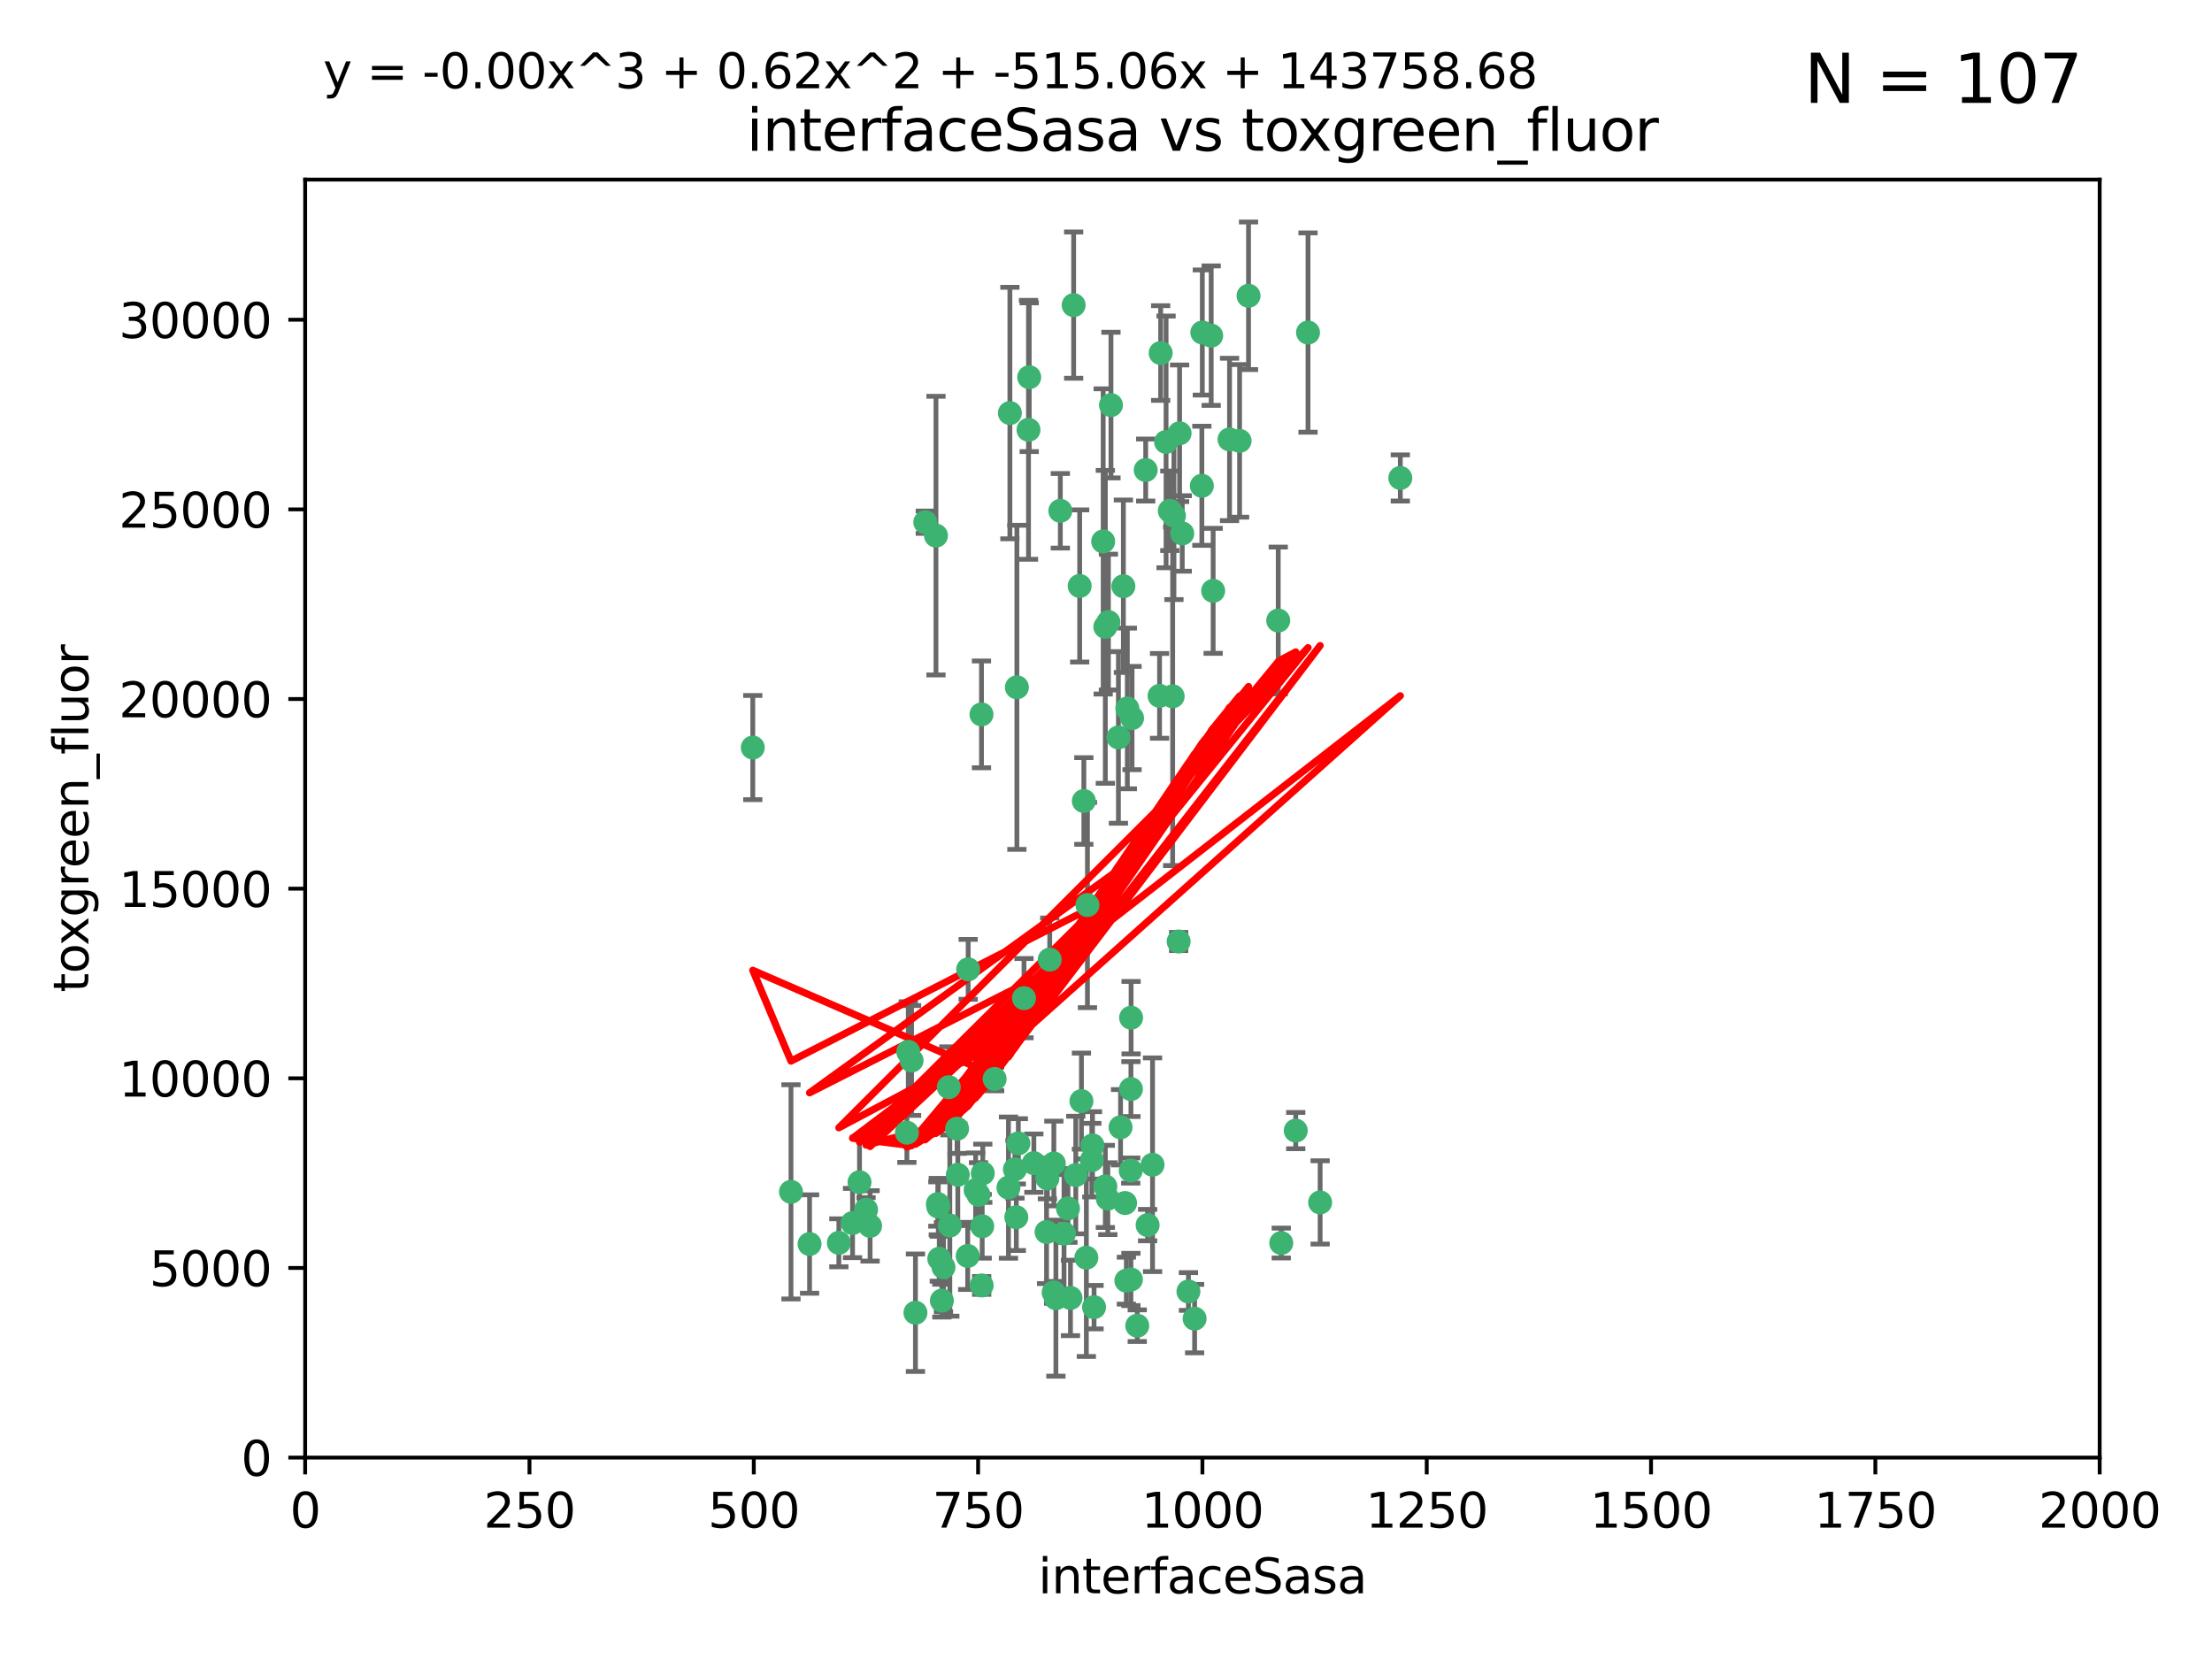 <?xml version="1.0" encoding="utf-8" standalone="no"?>
<!DOCTYPE svg PUBLIC "-//W3C//DTD SVG 1.1//EN"
  "http://www.w3.org/Graphics/SVG/1.1/DTD/svg11.dtd">
<svg xmlns:xlink="http://www.w3.org/1999/xlink" width="460.8pt" height="345.6pt" viewBox="0 0 460.8 345.6" xmlns="http://www.w3.org/2000/svg" version="1.1">
 <defs>
  <style type="text/css">*{stroke-linejoin: round; stroke-linecap: butt}</style>
 </defs>
 <g id="figure_1">
  <g id="patch_1">
   <path d="M 0 345.6 
L 460.8 345.6 
L 460.8 0 
L 0 0 
z
" style="fill: #ffffff"/>
  </g>
  <g id="axes_1">
   <g id="patch_2">
    <path d="M 63.571 303.64 
L 437.4 303.64 
L 437.4 37.411 
L 63.571 37.411 
z
" style="fill: #ffffff"/>
   </g>
   <g id="PathCollection_1">
    <defs>
     <path id="m74143ce989" d="M 0 1.118 
C 0.297 1.118 0.581 1 0.791 0.791 
C 1 0.581 1.118 0.297 1.118 0 
C 1.118 -0.297 1 -0.581 0.791 -0.791 
C 0.581 -1 0.297 -1.118 0 -1.118 
C -0.297 -1.118 -0.581 -1 -0.791 -0.791 
C -1 -0.581 -1.118 -0.297 -1.118 0 
C -1.118 0.297 -1 0.581 -0.791 0.791 
C -0.581 1 -0.297 1.118 0 1.118 
z
" style="stroke: #3cb371"/>
    </defs>
    <g clip-path="url(#pdaa80bed9f)">
     <use xlink:href="#m74143ce989" x="243.693" y="106.407" style="fill: #3cb371; stroke: #3cb371"/>
     <use xlink:href="#m74143ce989" x="272.484" y="69.276" style="fill: #3cb371; stroke: #3cb371"/>
     <use xlink:href="#m74143ce989" x="231.435" y="84.387" style="fill: #3cb371; stroke: #3cb371"/>
     <use xlink:href="#m74143ce989" x="242.914" y="92.058" style="fill: #3cb371; stroke: #3cb371"/>
     <use xlink:href="#m74143ce989" x="266.28" y="129.266" style="fill: #3cb371; stroke: #3cb371"/>
     <use xlink:href="#m74143ce989" x="220.886" y="106.409" style="fill: #3cb371; stroke: #3cb371"/>
     <use xlink:href="#m74143ce989" x="214.404" y="78.577" style="fill: #3cb371; stroke: #3cb371"/>
     <use xlink:href="#m74143ce989" x="174.75" y="258.901" style="fill: #3cb371; stroke: #3cb371"/>
     <use xlink:href="#m74143ce989" x="241.787" y="73.544" style="fill: #3cb371; stroke: #3cb371"/>
     <use xlink:href="#m74143ce989" x="252.721" y="123.084" style="fill: #3cb371; stroke: #3cb371"/>
     <use xlink:href="#m74143ce989" x="252.312" y="69.92" style="fill: #3cb371; stroke: #3cb371"/>
     <use xlink:href="#m74143ce989" x="258.229" y="91.842" style="fill: #3cb371; stroke: #3cb371"/>
     <use xlink:href="#m74143ce989" x="223.66" y="63.561" style="fill: #3cb371; stroke: #3cb371"/>
     <use xlink:href="#m74143ce989" x="232.987" y="153.62" style="fill: #3cb371; stroke: #3cb371"/>
     <use xlink:href="#m74143ce989" x="241.557" y="144.96" style="fill: #3cb371; stroke: #3cb371"/>
     <use xlink:href="#m74143ce989" x="246.284" y="111.129" style="fill: #3cb371; stroke: #3cb371"/>
     <use xlink:href="#m74143ce989" x="244.553" y="107.43" style="fill: #3cb371; stroke: #3cb371"/>
     <use xlink:href="#m74143ce989" x="250.368" y="101.196" style="fill: #3cb371; stroke: #3cb371"/>
     <use xlink:href="#m74143ce989" x="210.378" y="86.045" style="fill: #3cb371; stroke: #3cb371"/>
     <use xlink:href="#m74143ce989" x="256.134" y="91.543" style="fill: #3cb371; stroke: #3cb371"/>
     <use xlink:href="#m74143ce989" x="234.02" y="122.124" style="fill: #3cb371; stroke: #3cb371"/>
     <use xlink:href="#m74143ce989" x="230.261" y="130.584" style="fill: #3cb371; stroke: #3cb371"/>
     <use xlink:href="#m74143ce989" x="238.669" y="97.916" style="fill: #3cb371; stroke: #3cb371"/>
     <use xlink:href="#m74143ce989" x="245.731" y="90.261" style="fill: #3cb371; stroke: #3cb371"/>
     <use xlink:href="#m74143ce989" x="266.908" y="258.946" style="fill: #3cb371; stroke: #3cb371"/>
     <use xlink:href="#m74143ce989" x="269.927" y="235.524" style="fill: #3cb371; stroke: #3cb371"/>
     <use xlink:href="#m74143ce989" x="240.095" y="242.64" style="fill: #3cb371; stroke: #3cb371"/>
     <use xlink:href="#m74143ce989" x="214.256" y="89.534" style="fill: #3cb371; stroke: #3cb371"/>
     <use xlink:href="#m74143ce989" x="291.711" y="99.569" style="fill: #3cb371; stroke: #3cb371"/>
     <use xlink:href="#m74143ce989" x="224.916" y="122.066" style="fill: #3cb371; stroke: #3cb371"/>
     <use xlink:href="#m74143ce989" x="260.091" y="61.614" style="fill: #3cb371; stroke: #3cb371"/>
     <use xlink:href="#m74143ce989" x="250.465" y="69.268" style="fill: #3cb371; stroke: #3cb371"/>
     <use xlink:href="#m74143ce989" x="204.462" y="148.819" style="fill: #3cb371; stroke: #3cb371"/>
     <use xlink:href="#m74143ce989" x="218.677" y="199.895" style="fill: #3cb371; stroke: #3cb371"/>
     <use xlink:href="#m74143ce989" x="201.688" y="201.933" style="fill: #3cb371; stroke: #3cb371"/>
     <use xlink:href="#m74143ce989" x="194.981" y="111.579" style="fill: #3cb371; stroke: #3cb371"/>
     <use xlink:href="#m74143ce989" x="204.731" y="244.417" style="fill: #3cb371; stroke: #3cb371"/>
     <use xlink:href="#m74143ce989" x="192.753" y="108.788" style="fill: #3cb371; stroke: #3cb371"/>
     <use xlink:href="#m74143ce989" x="229.813" y="112.79" style="fill: #3cb371; stroke: #3cb371"/>
     <use xlink:href="#m74143ce989" x="204.503" y="267.781" style="fill: #3cb371; stroke: #3cb371"/>
     <use xlink:href="#m74143ce989" x="275.007" y="250.485" style="fill: #3cb371; stroke: #3cb371"/>
     <use xlink:href="#m74143ce989" x="219.534" y="242.381" style="fill: #3cb371; stroke: #3cb371"/>
     <use xlink:href="#m74143ce989" x="179.053" y="246.279" style="fill: #3cb371; stroke: #3cb371"/>
     <use xlink:href="#m74143ce989" x="230.901" y="129.589" style="fill: #3cb371; stroke: #3cb371"/>
     <use xlink:href="#m74143ce989" x="234.375" y="250.612" style="fill: #3cb371; stroke: #3cb371"/>
     <use xlink:href="#m74143ce989" x="221.654" y="256.992" style="fill: #3cb371; stroke: #3cb371"/>
     <use xlink:href="#m74143ce989" x="212.14" y="238.185" style="fill: #3cb371; stroke: #3cb371"/>
     <use xlink:href="#m74143ce989" x="239.071" y="255.21" style="fill: #3cb371; stroke: #3cb371"/>
     <use xlink:href="#m74143ce989" x="195.666" y="262.218" style="fill: #3cb371; stroke: #3cb371"/>
     <use xlink:href="#m74143ce989" x="235.596" y="226.876" style="fill: #3cb371; stroke: #3cb371"/>
     <use xlink:href="#m74143ce989" x="195.372" y="250.823" style="fill: #3cb371; stroke: #3cb371"/>
     <use xlink:href="#m74143ce989" x="247.573" y="269.044" style="fill: #3cb371; stroke: #3cb371"/>
     <use xlink:href="#m74143ce989" x="226.534" y="188.53" style="fill: #3cb371; stroke: #3cb371"/>
     <use xlink:href="#m74143ce989" x="230.779" y="249.694" style="fill: #3cb371; stroke: #3cb371"/>
     <use xlink:href="#m74143ce989" x="210.08" y="247.401" style="fill: #3cb371; stroke: #3cb371"/>
     <use xlink:href="#m74143ce989" x="224.106" y="244.785" style="fill: #3cb371; stroke: #3cb371"/>
     <use xlink:href="#m74143ce989" x="235.59" y="266.536" style="fill: #3cb371; stroke: #3cb371"/>
     <use xlink:href="#m74143ce989" x="201.587" y="261.632" style="fill: #3cb371; stroke: #3cb371"/>
     <use xlink:href="#m74143ce989" x="211.714" y="253.571" style="fill: #3cb371; stroke: #3cb371"/>
     <use xlink:href="#m74143ce989" x="236.912" y="276.165" style="fill: #3cb371; stroke: #3cb371"/>
     <use xlink:href="#m74143ce989" x="203.841" y="248.914" style="fill: #3cb371; stroke: #3cb371"/>
     <use xlink:href="#m74143ce989" x="219.488" y="269.232" style="fill: #3cb371; stroke: #3cb371"/>
     <use xlink:href="#m74143ce989" x="196.206" y="270.942" style="fill: #3cb371; stroke: #3cb371"/>
     <use xlink:href="#m74143ce989" x="189.211" y="219.109" style="fill: #3cb371; stroke: #3cb371"/>
     <use xlink:href="#m74143ce989" x="226.308" y="262" style="fill: #3cb371; stroke: #3cb371"/>
     <use xlink:href="#m74143ce989" x="188.922" y="235.955" style="fill: #3cb371; stroke: #3cb371"/>
     <use xlink:href="#m74143ce989" x="203.241" y="247.916" style="fill: #3cb371; stroke: #3cb371"/>
     <use xlink:href="#m74143ce989" x="211.835" y="143.182" style="fill: #3cb371; stroke: #3cb371"/>
     <use xlink:href="#m74143ce989" x="199.379" y="235.133" style="fill: #3cb371; stroke: #3cb371"/>
     <use xlink:href="#m74143ce989" x="233.433" y="234.83" style="fill: #3cb371; stroke: #3cb371"/>
     <use xlink:href="#m74143ce989" x="245.536" y="196.128" style="fill: #3cb371; stroke: #3cb371"/>
     <use xlink:href="#m74143ce989" x="215.37" y="242.305" style="fill: #3cb371; stroke: #3cb371"/>
     <use xlink:href="#m74143ce989" x="196.546" y="263.982" style="fill: #3cb371; stroke: #3cb371"/>
     <use xlink:href="#m74143ce989" x="195.462" y="251.353" style="fill: #3cb371; stroke: #3cb371"/>
     <use xlink:href="#m74143ce989" x="244.288" y="145.054" style="fill: #3cb371; stroke: #3cb371"/>
     <use xlink:href="#m74143ce989" x="248.859" y="274.693" style="fill: #3cb371; stroke: #3cb371"/>
     <use xlink:href="#m74143ce989" x="227.45" y="241.673" style="fill: #3cb371; stroke: #3cb371"/>
     <use xlink:href="#m74143ce989" x="213.318" y="207.934" style="fill: #3cb371; stroke: #3cb371"/>
     <use xlink:href="#m74143ce989" x="222.475" y="251.737" style="fill: #3cb371; stroke: #3cb371"/>
     <use xlink:href="#m74143ce989" x="235.826" y="149.585" style="fill: #3cb371; stroke: #3cb371"/>
     <use xlink:href="#m74143ce989" x="204.611" y="255.455" style="fill: #3cb371; stroke: #3cb371"/>
     <use xlink:href="#m74143ce989" x="218.192" y="245.498" style="fill: #3cb371; stroke: #3cb371"/>
     <use xlink:href="#m74143ce989" x="219.963" y="270.434" style="fill: #3cb371; stroke: #3cb371"/>
     <use xlink:href="#m74143ce989" x="177.602" y="254.778" style="fill: #3cb371; stroke: #3cb371"/>
     <use xlink:href="#m74143ce989" x="189.899" y="220.92" style="fill: #3cb371; stroke: #3cb371"/>
     <use xlink:href="#m74143ce989" x="227.589" y="238.601" style="fill: #3cb371; stroke: #3cb371"/>
     <use xlink:href="#m74143ce989" x="227.91" y="272.306" style="fill: #3cb371; stroke: #3cb371"/>
     <use xlink:href="#m74143ce989" x="180.421" y="252.012" style="fill: #3cb371; stroke: #3cb371"/>
     <use xlink:href="#m74143ce989" x="197.864" y="255.301" style="fill: #3cb371; stroke: #3cb371"/>
     <use xlink:href="#m74143ce989" x="190.705" y="273.467" style="fill: #3cb371; stroke: #3cb371"/>
     <use xlink:href="#m74143ce989" x="235.63" y="212.005" style="fill: #3cb371; stroke: #3cb371"/>
     <use xlink:href="#m74143ce989" x="234.846" y="147.587" style="fill: #3cb371; stroke: #3cb371"/>
     <use xlink:href="#m74143ce989" x="234.641" y="266.787" style="fill: #3cb371; stroke: #3cb371"/>
     <use xlink:href="#m74143ce989" x="168.647" y="259.154" style="fill: #3cb371; stroke: #3cb371"/>
     <use xlink:href="#m74143ce989" x="223" y="270.383" style="fill: #3cb371; stroke: #3cb371"/>
     <use xlink:href="#m74143ce989" x="181.256" y="255.376" style="fill: #3cb371; stroke: #3cb371"/>
     <use xlink:href="#m74143ce989" x="225.284" y="229.381" style="fill: #3cb371; stroke: #3cb371"/>
     <use xlink:href="#m74143ce989" x="218.019" y="256.651" style="fill: #3cb371; stroke: #3cb371"/>
     <use xlink:href="#m74143ce989" x="225.785" y="166.862" style="fill: #3cb371; stroke: #3cb371"/>
     <use xlink:href="#m74143ce989" x="211.432" y="243.591" style="fill: #3cb371; stroke: #3cb371"/>
     <use xlink:href="#m74143ce989" x="199.529" y="244.726" style="fill: #3cb371; stroke: #3cb371"/>
     <use xlink:href="#m74143ce989" x="235.549" y="243.853" style="fill: #3cb371; stroke: #3cb371"/>
     <use xlink:href="#m74143ce989" x="197.651" y="226.477" style="fill: #3cb371; stroke: #3cb371"/>
     <use xlink:href="#m74143ce989" x="207.202" y="224.762" style="fill: #3cb371; stroke: #3cb371"/>
     <use xlink:href="#m74143ce989" x="156.817" y="155.731" style="fill: #3cb371; stroke: #3cb371"/>
     <use xlink:href="#m74143ce989" x="164.776" y="248.284" style="fill: #3cb371; stroke: #3cb371"/>
     <use xlink:href="#m74143ce989" x="230.263" y="247.152" style="fill: #3cb371; stroke: #3cb371"/>
    </g>
   </g>
   <g id="matplotlib.axis_1">
    <g id="xtick_1">
     <g id="line2d_1">
      <defs>
       <path id="mccbba4213c" d="M 0 0 
L 0 3.5 
" style="stroke: #000000; stroke-width: 0.8"/>
      </defs>
      <g>
       <use xlink:href="#mccbba4213c" x="63.571" y="303.64" style="stroke: #000000; stroke-width: 0.8"/>
      </g>
     </g>
     <g id="text_1">
      <!-- 0 -->
      <g transform="translate(60.39 318.238)scale(0.1 -0.1)">
       <defs>
        <path id="DejaVuSans-30" d="M 2034 4250 
Q 1547 4250 1301 3770 
Q 1056 3291 1056 2328 
Q 1056 1369 1301 889 
Q 1547 409 2034 409 
Q 2525 409 2770 889 
Q 3016 1369 3016 2328 
Q 3016 3291 2770 3770 
Q 2525 4250 2034 4250 
z
M 2034 4750 
Q 2819 4750 3233 4129 
Q 3647 3509 3647 2328 
Q 3647 1150 3233 529 
Q 2819 -91 2034 -91 
Q 1250 -91 836 529 
Q 422 1150 422 2328 
Q 422 3509 836 4129 
Q 1250 4750 2034 4750 
z
" transform="scale(0.016)"/>
       </defs>
       <use xlink:href="#DejaVuSans-30"/>
      </g>
     </g>
    </g>
    <g id="xtick_2">
     <g id="line2d_2">
      <g>
       <use xlink:href="#mccbba4213c" x="110.3" y="303.64" style="stroke: #000000; stroke-width: 0.8"/>
      </g>
     </g>
     <g id="text_2">
      <!-- 250 -->
      <g transform="translate(100.756 318.238)scale(0.1 -0.1)">
       <defs>
        <path id="DejaVuSans-32" d="M 1228 531 
L 3431 531 
L 3431 0 
L 469 0 
L 469 531 
Q 828 903 1448 1529 
Q 2069 2156 2228 2338 
Q 2531 2678 2651 2914 
Q 2772 3150 2772 3378 
Q 2772 3750 2511 3984 
Q 2250 4219 1831 4219 
Q 1534 4219 1204 4116 
Q 875 4013 500 3803 
L 500 4441 
Q 881 4594 1212 4672 
Q 1544 4750 1819 4750 
Q 2544 4750 2975 4387 
Q 3406 4025 3406 3419 
Q 3406 3131 3298 2873 
Q 3191 2616 2906 2266 
Q 2828 2175 2409 1742 
Q 1991 1309 1228 531 
z
" transform="scale(0.016)"/>
        <path id="DejaVuSans-35" d="M 691 4666 
L 3169 4666 
L 3169 4134 
L 1269 4134 
L 1269 2991 
Q 1406 3038 1543 3061 
Q 1681 3084 1819 3084 
Q 2600 3084 3056 2656 
Q 3513 2228 3513 1497 
Q 3513 744 3044 326 
Q 2575 -91 1722 -91 
Q 1428 -91 1123 -41 
Q 819 9 494 109 
L 494 744 
Q 775 591 1075 516 
Q 1375 441 1709 441 
Q 2250 441 2565 725 
Q 2881 1009 2881 1497 
Q 2881 1984 2565 2268 
Q 2250 2553 1709 2553 
Q 1456 2553 1204 2497 
Q 953 2441 691 2322 
L 691 4666 
z
" transform="scale(0.016)"/>
       </defs>
       <use xlink:href="#DejaVuSans-32"/>
       <use xlink:href="#DejaVuSans-35" x="63.623"/>
       <use xlink:href="#DejaVuSans-30" x="127.246"/>
      </g>
     </g>
    </g>
    <g id="xtick_3">
     <g id="line2d_3">
      <g>
       <use xlink:href="#mccbba4213c" x="157.028" y="303.64" style="stroke: #000000; stroke-width: 0.8"/>
      </g>
     </g>
     <g id="text_3">
      <!-- 500 -->
      <g transform="translate(147.485 318.238)scale(0.1 -0.1)">
       <use xlink:href="#DejaVuSans-35"/>
       <use xlink:href="#DejaVuSans-30" x="63.623"/>
       <use xlink:href="#DejaVuSans-30" x="127.246"/>
      </g>
     </g>
    </g>
    <g id="xtick_4">
     <g id="line2d_4">
      <g>
       <use xlink:href="#mccbba4213c" x="203.757" y="303.64" style="stroke: #000000; stroke-width: 0.8"/>
      </g>
     </g>
     <g id="text_4">
      <!-- 750 -->
      <g transform="translate(194.213 318.238)scale(0.1 -0.1)">
       <defs>
        <path id="DejaVuSans-37" d="M 525 4666 
L 3525 4666 
L 3525 4397 
L 1831 0 
L 1172 0 
L 2766 4134 
L 525 4134 
L 525 4666 
z
" transform="scale(0.016)"/>
       </defs>
       <use xlink:href="#DejaVuSans-37"/>
       <use xlink:href="#DejaVuSans-35" x="63.623"/>
       <use xlink:href="#DejaVuSans-30" x="127.246"/>
      </g>
     </g>
    </g>
    <g id="xtick_5">
     <g id="line2d_5">
      <g>
       <use xlink:href="#mccbba4213c" x="250.486" y="303.64" style="stroke: #000000; stroke-width: 0.8"/>
      </g>
     </g>
     <g id="text_5">
      <!-- 1000 -->
      <g transform="translate(237.761 318.238)scale(0.1 -0.1)">
       <defs>
        <path id="DejaVuSans-31" d="M 794 531 
L 1825 531 
L 1825 4091 
L 703 3866 
L 703 4441 
L 1819 4666 
L 2450 4666 
L 2450 531 
L 3481 531 
L 3481 0 
L 794 0 
L 794 531 
z
" transform="scale(0.016)"/>
       </defs>
       <use xlink:href="#DejaVuSans-31"/>
       <use xlink:href="#DejaVuSans-30" x="63.623"/>
       <use xlink:href="#DejaVuSans-30" x="127.246"/>
       <use xlink:href="#DejaVuSans-30" x="190.869"/>
      </g>
     </g>
    </g>
    <g id="xtick_6">
     <g id="line2d_6">
      <g>
       <use xlink:href="#mccbba4213c" x="297.214" y="303.64" style="stroke: #000000; stroke-width: 0.8"/>
      </g>
     </g>
     <g id="text_6">
      <!-- 1250 -->
      <g transform="translate(284.489 318.238)scale(0.1 -0.1)">
       <use xlink:href="#DejaVuSans-31"/>
       <use xlink:href="#DejaVuSans-32" x="63.623"/>
       <use xlink:href="#DejaVuSans-35" x="127.246"/>
       <use xlink:href="#DejaVuSans-30" x="190.869"/>
      </g>
     </g>
    </g>
    <g id="xtick_7">
     <g id="line2d_7">
      <g>
       <use xlink:href="#mccbba4213c" x="343.943" y="303.64" style="stroke: #000000; stroke-width: 0.8"/>
      </g>
     </g>
     <g id="text_7">
      <!-- 1500 -->
      <g transform="translate(331.218 318.238)scale(0.1 -0.1)">
       <use xlink:href="#DejaVuSans-31"/>
       <use xlink:href="#DejaVuSans-35" x="63.623"/>
       <use xlink:href="#DejaVuSans-30" x="127.246"/>
       <use xlink:href="#DejaVuSans-30" x="190.869"/>
      </g>
     </g>
    </g>
    <g id="xtick_8">
     <g id="line2d_8">
      <g>
       <use xlink:href="#mccbba4213c" x="390.671" y="303.64" style="stroke: #000000; stroke-width: 0.8"/>
      </g>
     </g>
     <g id="text_8">
      <!-- 1750 -->
      <g transform="translate(377.946 318.238)scale(0.1 -0.1)">
       <use xlink:href="#DejaVuSans-31"/>
       <use xlink:href="#DejaVuSans-37" x="63.623"/>
       <use xlink:href="#DejaVuSans-35" x="127.246"/>
       <use xlink:href="#DejaVuSans-30" x="190.869"/>
      </g>
     </g>
    </g>
    <g id="xtick_9">
     <g id="line2d_9">
      <g>
       <use xlink:href="#mccbba4213c" x="437.4" y="303.64" style="stroke: #000000; stroke-width: 0.8"/>
      </g>
     </g>
     <g id="text_9">
      <!-- 2000 -->
      <g transform="translate(424.675 318.238)scale(0.1 -0.1)">
       <use xlink:href="#DejaVuSans-32"/>
       <use xlink:href="#DejaVuSans-30" x="63.623"/>
       <use xlink:href="#DejaVuSans-30" x="127.246"/>
       <use xlink:href="#DejaVuSans-30" x="190.869"/>
      </g>
     </g>
    </g>
    <g id="text_10">
     <!-- interfaceSasa -->
     <g transform="translate(216.279 331.917)scale(0.1 -0.1)">
      <defs>
       <path id="DejaVuSans-69" d="M 603 3500 
L 1178 3500 
L 1178 0 
L 603 0 
L 603 3500 
z
M 603 4863 
L 1178 4863 
L 1178 4134 
L 603 4134 
L 603 4863 
z
" transform="scale(0.016)"/>
       <path id="DejaVuSans-6e" d="M 3513 2113 
L 3513 0 
L 2938 0 
L 2938 2094 
Q 2938 2591 2744 2837 
Q 2550 3084 2163 3084 
Q 1697 3084 1428 2787 
Q 1159 2491 1159 1978 
L 1159 0 
L 581 0 
L 581 3500 
L 1159 3500 
L 1159 2956 
Q 1366 3272 1645 3428 
Q 1925 3584 2291 3584 
Q 2894 3584 3203 3211 
Q 3513 2838 3513 2113 
z
" transform="scale(0.016)"/>
       <path id="DejaVuSans-74" d="M 1172 4494 
L 1172 3500 
L 2356 3500 
L 2356 3053 
L 1172 3053 
L 1172 1153 
Q 1172 725 1289 603 
Q 1406 481 1766 481 
L 2356 481 
L 2356 0 
L 1766 0 
Q 1100 0 847 248 
Q 594 497 594 1153 
L 594 3053 
L 172 3053 
L 172 3500 
L 594 3500 
L 594 4494 
L 1172 4494 
z
" transform="scale(0.016)"/>
       <path id="DejaVuSans-65" d="M 3597 1894 
L 3597 1613 
L 953 1613 
Q 991 1019 1311 708 
Q 1631 397 2203 397 
Q 2534 397 2845 478 
Q 3156 559 3463 722 
L 3463 178 
Q 3153 47 2828 -22 
Q 2503 -91 2169 -91 
Q 1331 -91 842 396 
Q 353 884 353 1716 
Q 353 2575 817 3079 
Q 1281 3584 2069 3584 
Q 2775 3584 3186 3129 
Q 3597 2675 3597 1894 
z
M 3022 2063 
Q 3016 2534 2758 2815 
Q 2500 3097 2075 3097 
Q 1594 3097 1305 2825 
Q 1016 2553 972 2059 
L 3022 2063 
z
" transform="scale(0.016)"/>
       <path id="DejaVuSans-72" d="M 2631 2963 
Q 2534 3019 2420 3045 
Q 2306 3072 2169 3072 
Q 1681 3072 1420 2755 
Q 1159 2438 1159 1844 
L 1159 0 
L 581 0 
L 581 3500 
L 1159 3500 
L 1159 2956 
Q 1341 3275 1631 3429 
Q 1922 3584 2338 3584 
Q 2397 3584 2469 3576 
Q 2541 3569 2628 3553 
L 2631 2963 
z
" transform="scale(0.016)"/>
       <path id="DejaVuSans-66" d="M 2375 4863 
L 2375 4384 
L 1825 4384 
Q 1516 4384 1395 4259 
Q 1275 4134 1275 3809 
L 1275 3500 
L 2222 3500 
L 2222 3053 
L 1275 3053 
L 1275 0 
L 697 0 
L 697 3053 
L 147 3053 
L 147 3500 
L 697 3500 
L 697 3744 
Q 697 4328 969 4595 
Q 1241 4863 1831 4863 
L 2375 4863 
z
" transform="scale(0.016)"/>
       <path id="DejaVuSans-61" d="M 2194 1759 
Q 1497 1759 1228 1600 
Q 959 1441 959 1056 
Q 959 750 1161 570 
Q 1363 391 1709 391 
Q 2188 391 2477 730 
Q 2766 1069 2766 1631 
L 2766 1759 
L 2194 1759 
z
M 3341 1997 
L 3341 0 
L 2766 0 
L 2766 531 
Q 2569 213 2275 61 
Q 1981 -91 1556 -91 
Q 1019 -91 701 211 
Q 384 513 384 1019 
Q 384 1609 779 1909 
Q 1175 2209 1959 2209 
L 2766 2209 
L 2766 2266 
Q 2766 2663 2505 2880 
Q 2244 3097 1772 3097 
Q 1472 3097 1187 3025 
Q 903 2953 641 2809 
L 641 3341 
Q 956 3463 1253 3523 
Q 1550 3584 1831 3584 
Q 2591 3584 2966 3190 
Q 3341 2797 3341 1997 
z
" transform="scale(0.016)"/>
       <path id="DejaVuSans-63" d="M 3122 3366 
L 3122 2828 
Q 2878 2963 2633 3030 
Q 2388 3097 2138 3097 
Q 1578 3097 1268 2742 
Q 959 2388 959 1747 
Q 959 1106 1268 751 
Q 1578 397 2138 397 
Q 2388 397 2633 464 
Q 2878 531 3122 666 
L 3122 134 
Q 2881 22 2623 -34 
Q 2366 -91 2075 -91 
Q 1284 -91 818 406 
Q 353 903 353 1747 
Q 353 2603 823 3093 
Q 1294 3584 2113 3584 
Q 2378 3584 2631 3529 
Q 2884 3475 3122 3366 
z
" transform="scale(0.016)"/>
       <path id="DejaVuSans-53" d="M 3425 4513 
L 3425 3897 
Q 3066 4069 2747 4153 
Q 2428 4238 2131 4238 
Q 1616 4238 1336 4038 
Q 1056 3838 1056 3469 
Q 1056 3159 1242 3001 
Q 1428 2844 1947 2747 
L 2328 2669 
Q 3034 2534 3370 2195 
Q 3706 1856 3706 1288 
Q 3706 609 3251 259 
Q 2797 -91 1919 -91 
Q 1588 -91 1214 -16 
Q 841 59 441 206 
L 441 856 
Q 825 641 1194 531 
Q 1563 422 1919 422 
Q 2459 422 2753 634 
Q 3047 847 3047 1241 
Q 3047 1584 2836 1778 
Q 2625 1972 2144 2069 
L 1759 2144 
Q 1053 2284 737 2584 
Q 422 2884 422 3419 
Q 422 4038 858 4394 
Q 1294 4750 2059 4750 
Q 2388 4750 2728 4690 
Q 3069 4631 3425 4513 
z
" transform="scale(0.016)"/>
       <path id="DejaVuSans-73" d="M 2834 3397 
L 2834 2853 
Q 2591 2978 2328 3040 
Q 2066 3103 1784 3103 
Q 1356 3103 1142 2972 
Q 928 2841 928 2578 
Q 928 2378 1081 2264 
Q 1234 2150 1697 2047 
L 1894 2003 
Q 2506 1872 2764 1633 
Q 3022 1394 3022 966 
Q 3022 478 2636 193 
Q 2250 -91 1575 -91 
Q 1294 -91 989 -36 
Q 684 19 347 128 
L 347 722 
Q 666 556 975 473 
Q 1284 391 1588 391 
Q 1994 391 2212 530 
Q 2431 669 2431 922 
Q 2431 1156 2273 1281 
Q 2116 1406 1581 1522 
L 1381 1569 
Q 847 1681 609 1914 
Q 372 2147 372 2553 
Q 372 3047 722 3315 
Q 1072 3584 1716 3584 
Q 2034 3584 2315 3537 
Q 2597 3491 2834 3397 
z
" transform="scale(0.016)"/>
      </defs>
      <use xlink:href="#DejaVuSans-69"/>
      <use xlink:href="#DejaVuSans-6e" x="27.783"/>
      <use xlink:href="#DejaVuSans-74" x="91.162"/>
      <use xlink:href="#DejaVuSans-65" x="130.371"/>
      <use xlink:href="#DejaVuSans-72" x="191.895"/>
      <use xlink:href="#DejaVuSans-66" x="233.008"/>
      <use xlink:href="#DejaVuSans-61" x="268.213"/>
      <use xlink:href="#DejaVuSans-63" x="329.492"/>
      <use xlink:href="#DejaVuSans-65" x="384.473"/>
      <use xlink:href="#DejaVuSans-53" x="445.996"/>
      <use xlink:href="#DejaVuSans-61" x="509.473"/>
      <use xlink:href="#DejaVuSans-73" x="570.752"/>
      <use xlink:href="#DejaVuSans-61" x="622.852"/>
     </g>
    </g>
   </g>
   <g id="matplotlib.axis_2">
    <g id="ytick_1">
     <g id="line2d_10">
      <defs>
       <path id="ma101917e8d" d="M 0 0 
L -3.5 0 
" style="stroke: #000000; stroke-width: 0.8"/>
      </defs>
      <g>
       <use xlink:href="#ma101917e8d" x="63.571" y="303.64" style="stroke: #000000; stroke-width: 0.8"/>
      </g>
     </g>
     <g id="text_11">
      <!-- 0 -->
      <g transform="translate(50.209 307.439)scale(0.1 -0.1)">
       <use xlink:href="#DejaVuSans-30"/>
      </g>
     </g>
    </g>
    <g id="ytick_2">
     <g id="line2d_11">
      <g>
       <use xlink:href="#ma101917e8d" x="63.571" y="264.135" style="stroke: #000000; stroke-width: 0.8"/>
      </g>
     </g>
     <g id="text_12">
      <!-- 5000 -->
      <g transform="translate(31.121 267.934)scale(0.1 -0.1)">
       <use xlink:href="#DejaVuSans-35"/>
       <use xlink:href="#DejaVuSans-30" x="63.623"/>
       <use xlink:href="#DejaVuSans-30" x="127.246"/>
       <use xlink:href="#DejaVuSans-30" x="190.869"/>
      </g>
     </g>
    </g>
    <g id="ytick_3">
     <g id="line2d_12">
      <g>
       <use xlink:href="#ma101917e8d" x="63.571" y="224.63" style="stroke: #000000; stroke-width: 0.8"/>
      </g>
     </g>
     <g id="text_13">
      <!-- 10000 -->
      <g transform="translate(24.759 228.429)scale(0.1 -0.1)">
       <use xlink:href="#DejaVuSans-31"/>
       <use xlink:href="#DejaVuSans-30" x="63.623"/>
       <use xlink:href="#DejaVuSans-30" x="127.246"/>
       <use xlink:href="#DejaVuSans-30" x="190.869"/>
       <use xlink:href="#DejaVuSans-30" x="254.492"/>
      </g>
     </g>
    </g>
    <g id="ytick_4">
     <g id="line2d_13">
      <g>
       <use xlink:href="#ma101917e8d" x="63.571" y="185.125" style="stroke: #000000; stroke-width: 0.8"/>
      </g>
     </g>
     <g id="text_14">
      <!-- 15000 -->
      <g transform="translate(24.759 188.924)scale(0.1 -0.1)">
       <use xlink:href="#DejaVuSans-31"/>
       <use xlink:href="#DejaVuSans-35" x="63.623"/>
       <use xlink:href="#DejaVuSans-30" x="127.246"/>
       <use xlink:href="#DejaVuSans-30" x="190.869"/>
       <use xlink:href="#DejaVuSans-30" x="254.492"/>
      </g>
     </g>
    </g>
    <g id="ytick_5">
     <g id="line2d_14">
      <g>
       <use xlink:href="#ma101917e8d" x="63.571" y="145.62" style="stroke: #000000; stroke-width: 0.8"/>
      </g>
     </g>
     <g id="text_15">
      <!-- 20000 -->
      <g transform="translate(24.759 149.419)scale(0.1 -0.1)">
       <use xlink:href="#DejaVuSans-32"/>
       <use xlink:href="#DejaVuSans-30" x="63.623"/>
       <use xlink:href="#DejaVuSans-30" x="127.246"/>
       <use xlink:href="#DejaVuSans-30" x="190.869"/>
       <use xlink:href="#DejaVuSans-30" x="254.492"/>
      </g>
     </g>
    </g>
    <g id="ytick_6">
     <g id="line2d_15">
      <g>
       <use xlink:href="#ma101917e8d" x="63.571" y="106.115" style="stroke: #000000; stroke-width: 0.8"/>
      </g>
     </g>
     <g id="text_16">
      <!-- 25000 -->
      <g transform="translate(24.759 109.914)scale(0.1 -0.1)">
       <use xlink:href="#DejaVuSans-32"/>
       <use xlink:href="#DejaVuSans-35" x="63.623"/>
       <use xlink:href="#DejaVuSans-30" x="127.246"/>
       <use xlink:href="#DejaVuSans-30" x="190.869"/>
       <use xlink:href="#DejaVuSans-30" x="254.492"/>
      </g>
     </g>
    </g>
    <g id="ytick_7">
     <g id="line2d_16">
      <g>
       <use xlink:href="#ma101917e8d" x="63.571" y="66.61" style="stroke: #000000; stroke-width: 0.8"/>
      </g>
     </g>
     <g id="text_17">
      <!-- 30000 -->
      <g transform="translate(24.759 70.409)scale(0.1 -0.1)">
       <defs>
        <path id="DejaVuSans-33" d="M 2597 2516 
Q 3050 2419 3304 2112 
Q 3559 1806 3559 1356 
Q 3559 666 3084 287 
Q 2609 -91 1734 -91 
Q 1441 -91 1130 -33 
Q 819 25 488 141 
L 488 750 
Q 750 597 1062 519 
Q 1375 441 1716 441 
Q 2309 441 2620 675 
Q 2931 909 2931 1356 
Q 2931 1769 2642 2001 
Q 2353 2234 1838 2234 
L 1294 2234 
L 1294 2753 
L 1863 2753 
Q 2328 2753 2575 2939 
Q 2822 3125 2822 3475 
Q 2822 3834 2567 4026 
Q 2313 4219 1838 4219 
Q 1578 4219 1281 4162 
Q 984 4106 628 3988 
L 628 4550 
Q 988 4650 1302 4700 
Q 1616 4750 1894 4750 
Q 2613 4750 3031 4423 
Q 3450 4097 3450 3541 
Q 3450 3153 3228 2886 
Q 3006 2619 2597 2516 
z
" transform="scale(0.016)"/>
       </defs>
       <use xlink:href="#DejaVuSans-33"/>
       <use xlink:href="#DejaVuSans-30" x="63.623"/>
       <use xlink:href="#DejaVuSans-30" x="127.246"/>
       <use xlink:href="#DejaVuSans-30" x="190.869"/>
       <use xlink:href="#DejaVuSans-30" x="254.492"/>
      </g>
     </g>
    </g>
    <g id="text_18">
     <!-- toxgreen_fluor -->
     <g transform="translate(18.401 206.72)rotate(-90)scale(0.1 -0.1)">
      <defs>
       <path id="DejaVuSans-6f" d="M 1959 3097 
Q 1497 3097 1228 2736 
Q 959 2375 959 1747 
Q 959 1119 1226 758 
Q 1494 397 1959 397 
Q 2419 397 2687 759 
Q 2956 1122 2956 1747 
Q 2956 2369 2687 2733 
Q 2419 3097 1959 3097 
z
M 1959 3584 
Q 2709 3584 3137 3096 
Q 3566 2609 3566 1747 
Q 3566 888 3137 398 
Q 2709 -91 1959 -91 
Q 1206 -91 779 398 
Q 353 888 353 1747 
Q 353 2609 779 3096 
Q 1206 3584 1959 3584 
z
" transform="scale(0.016)"/>
       <path id="DejaVuSans-78" d="M 3513 3500 
L 2247 1797 
L 3578 0 
L 2900 0 
L 1881 1375 
L 863 0 
L 184 0 
L 1544 1831 
L 300 3500 
L 978 3500 
L 1906 2253 
L 2834 3500 
L 3513 3500 
z
" transform="scale(0.016)"/>
       <path id="DejaVuSans-67" d="M 2906 1791 
Q 2906 2416 2648 2759 
Q 2391 3103 1925 3103 
Q 1463 3103 1205 2759 
Q 947 2416 947 1791 
Q 947 1169 1205 825 
Q 1463 481 1925 481 
Q 2391 481 2648 825 
Q 2906 1169 2906 1791 
z
M 3481 434 
Q 3481 -459 3084 -895 
Q 2688 -1331 1869 -1331 
Q 1566 -1331 1297 -1286 
Q 1028 -1241 775 -1147 
L 775 -588 
Q 1028 -725 1275 -790 
Q 1522 -856 1778 -856 
Q 2344 -856 2625 -561 
Q 2906 -266 2906 331 
L 2906 616 
Q 2728 306 2450 153 
Q 2172 0 1784 0 
Q 1141 0 747 490 
Q 353 981 353 1791 
Q 353 2603 747 3093 
Q 1141 3584 1784 3584 
Q 2172 3584 2450 3431 
Q 2728 3278 2906 2969 
L 2906 3500 
L 3481 3500 
L 3481 434 
z
" transform="scale(0.016)"/>
       <path id="DejaVuSans-5f" d="M 3263 -1063 
L 3263 -1509 
L -63 -1509 
L -63 -1063 
L 3263 -1063 
z
" transform="scale(0.016)"/>
       <path id="DejaVuSans-6c" d="M 603 4863 
L 1178 4863 
L 1178 0 
L 603 0 
L 603 4863 
z
" transform="scale(0.016)"/>
       <path id="DejaVuSans-75" d="M 544 1381 
L 544 3500 
L 1119 3500 
L 1119 1403 
Q 1119 906 1312 657 
Q 1506 409 1894 409 
Q 2359 409 2629 706 
Q 2900 1003 2900 1516 
L 2900 3500 
L 3475 3500 
L 3475 0 
L 2900 0 
L 2900 538 
Q 2691 219 2414 64 
Q 2138 -91 1772 -91 
Q 1169 -91 856 284 
Q 544 659 544 1381 
z
M 1991 3584 
L 1991 3584 
z
" transform="scale(0.016)"/>
      </defs>
      <use xlink:href="#DejaVuSans-74"/>
      <use xlink:href="#DejaVuSans-6f" x="39.209"/>
      <use xlink:href="#DejaVuSans-78" x="97.266"/>
      <use xlink:href="#DejaVuSans-67" x="156.445"/>
      <use xlink:href="#DejaVuSans-72" x="219.922"/>
      <use xlink:href="#DejaVuSans-65" x="258.785"/>
      <use xlink:href="#DejaVuSans-65" x="320.309"/>
      <use xlink:href="#DejaVuSans-6e" x="381.832"/>
      <use xlink:href="#DejaVuSans-5f" x="445.211"/>
      <use xlink:href="#DejaVuSans-66" x="495.211"/>
      <use xlink:href="#DejaVuSans-6c" x="530.416"/>
      <use xlink:href="#DejaVuSans-75" x="558.199"/>
      <use xlink:href="#DejaVuSans-6f" x="621.578"/>
      <use xlink:href="#DejaVuSans-72" x="682.76"/>
     </g>
    </g>
   </g>
   <g id="LineCollection_1">
    <path d="M 243.693 114.69 
L 243.693 98.124 
" clip-path="url(#pdaa80bed9f)" style="fill: none; stroke: #696969"/>
    <path d="M 272.484 90.034 
L 272.484 48.519 
" clip-path="url(#pdaa80bed9f)" style="fill: none; stroke: #696969"/>
    <path d="M 231.435 99.556 
L 231.435 69.219 
" clip-path="url(#pdaa80bed9f)" style="fill: none; stroke: #696969"/>
    <path d="M 242.914 118.276 
L 242.914 65.84 
" clip-path="url(#pdaa80bed9f)" style="fill: none; stroke: #696969"/>
    <path d="M 266.28 144.567 
L 266.28 113.965 
" clip-path="url(#pdaa80bed9f)" style="fill: none; stroke: #696969"/>
    <path d="M 220.886 114.176 
L 220.886 98.642 
" clip-path="url(#pdaa80bed9f)" style="fill: none; stroke: #696969"/>
    <path d="M 214.404 94.067 
L 214.404 63.087 
" clip-path="url(#pdaa80bed9f)" style="fill: none; stroke: #696969"/>
    <path d="M 174.75 263.898 
L 174.75 253.904 
" clip-path="url(#pdaa80bed9f)" style="fill: none; stroke: #696969"/>
    <path d="M 241.787 83.405 
L 241.787 63.682 
" clip-path="url(#pdaa80bed9f)" style="fill: none; stroke: #696969"/>
    <path d="M 252.721 136.104 
L 252.721 110.065 
" clip-path="url(#pdaa80bed9f)" style="fill: none; stroke: #696969"/>
    <path d="M 252.312 84.444 
L 252.312 55.396 
" clip-path="url(#pdaa80bed9f)" style="fill: none; stroke: #696969"/>
    <path d="M 258.229 107.733 
L 258.229 75.95 
" clip-path="url(#pdaa80bed9f)" style="fill: none; stroke: #696969"/>
    <path d="M 223.66 78.794 
L 223.66 48.327 
" clip-path="url(#pdaa80bed9f)" style="fill: none; stroke: #696969"/>
    <path d="M 232.987 171.496 
L 232.987 135.744 
" clip-path="url(#pdaa80bed9f)" style="fill: none; stroke: #696969"/>
    <path d="M 241.557 153.789 
L 241.557 136.131 
" clip-path="url(#pdaa80bed9f)" style="fill: none; stroke: #696969"/>
    <path d="M 246.284 118.989 
L 246.284 103.269 
" clip-path="url(#pdaa80bed9f)" style="fill: none; stroke: #696969"/>
    <path d="M 244.553 124.902 
L 244.553 89.957 
" clip-path="url(#pdaa80bed9f)" style="fill: none; stroke: #696969"/>
    <path d="M 250.368 113.603 
L 250.368 88.789 
" clip-path="url(#pdaa80bed9f)" style="fill: none; stroke: #696969"/>
    <path d="M 210.378 112.245 
L 210.378 59.845 
" clip-path="url(#pdaa80bed9f)" style="fill: none; stroke: #696969"/>
    <path d="M 256.134 108.456 
L 256.134 74.63 
" clip-path="url(#pdaa80bed9f)" style="fill: none; stroke: #696969"/>
    <path d="M 234.02 140.086 
L 234.02 104.162 
" clip-path="url(#pdaa80bed9f)" style="fill: none; stroke: #696969"/>
    <path d="M 230.261 163.179 
L 230.261 97.99 
" clip-path="url(#pdaa80bed9f)" style="fill: none; stroke: #696969"/>
    <path d="M 238.669 104.375 
L 238.669 91.457 
" clip-path="url(#pdaa80bed9f)" style="fill: none; stroke: #696969"/>
    <path d="M 245.731 104.49 
L 245.731 76.032 
" clip-path="url(#pdaa80bed9f)" style="fill: none; stroke: #696969"/>
    <path d="M 266.908 262.056 
L 266.908 255.836 
" clip-path="url(#pdaa80bed9f)" style="fill: none; stroke: #696969"/>
    <path d="M 269.927 239.301 
L 269.927 231.747 
" clip-path="url(#pdaa80bed9f)" style="fill: none; stroke: #696969"/>
    <path d="M 240.095 264.899 
L 240.095 220.38 
" clip-path="url(#pdaa80bed9f)" style="fill: none; stroke: #696969"/>
    <path d="M 214.256 116.506 
L 214.256 62.562 
" clip-path="url(#pdaa80bed9f)" style="fill: none; stroke: #696969"/>
    <path d="M 291.711 104.376 
L 291.711 94.761 
" clip-path="url(#pdaa80bed9f)" style="fill: none; stroke: #696969"/>
    <path d="M 224.916 137.913 
L 224.916 106.218 
" clip-path="url(#pdaa80bed9f)" style="fill: none; stroke: #696969"/>
    <path d="M 260.091 76.984 
L 260.091 46.244 
" clip-path="url(#pdaa80bed9f)" style="fill: none; stroke: #696969"/>
    <path d="M 250.465 82.296 
L 250.465 56.239 
" clip-path="url(#pdaa80bed9f)" style="fill: none; stroke: #696969"/>
    <path d="M 204.462 159.942 
L 204.462 137.697 
" clip-path="url(#pdaa80bed9f)" style="fill: none; stroke: #696969"/>
    <path d="M 218.677 208.561 
L 218.677 191.229 
" clip-path="url(#pdaa80bed9f)" style="fill: none; stroke: #696969"/>
    <path d="M 201.688 208.172 
L 201.688 195.693 
" clip-path="url(#pdaa80bed9f)" style="fill: none; stroke: #696969"/>
    <path d="M 194.981 140.604 
L 194.981 82.554 
" clip-path="url(#pdaa80bed9f)" style="fill: none; stroke: #696969"/>
    <path d="M 204.731 250.489 
L 204.731 238.346 
" clip-path="url(#pdaa80bed9f)" style="fill: none; stroke: #696969"/>
    <path d="M 192.753 111.116 
L 192.753 106.461 
" clip-path="url(#pdaa80bed9f)" style="fill: none; stroke: #696969"/>
    <path d="M 229.813 144.582 
L 229.813 80.997 
" clip-path="url(#pdaa80bed9f)" style="fill: none; stroke: #696969"/>
    <path d="M 204.503 269.639 
L 204.503 265.923 
" clip-path="url(#pdaa80bed9f)" style="fill: none; stroke: #696969"/>
    <path d="M 275.007 259.162 
L 275.007 241.808 
" clip-path="url(#pdaa80bed9f)" style="fill: none; stroke: #696969"/>
    <path d="M 219.534 251.212 
L 219.534 233.549 
" clip-path="url(#pdaa80bed9f)" style="fill: none; stroke: #696969"/>
    <path d="M 179.053 255.662 
L 179.053 236.896 
" clip-path="url(#pdaa80bed9f)" style="fill: none; stroke: #696969"/>
    <path d="M 230.901 143.733 
L 230.901 115.445 
" clip-path="url(#pdaa80bed9f)" style="fill: none; stroke: #696969"/>
    <path d="M 234.375 251.595 
L 234.375 249.629 
" clip-path="url(#pdaa80bed9f)" style="fill: none; stroke: #696969"/>
    <path d="M 221.654 270.546 
L 221.654 243.437 
" clip-path="url(#pdaa80bed9f)" style="fill: none; stroke: #696969"/>
    <path d="M 212.14 243.325 
L 212.14 233.045 
" clip-path="url(#pdaa80bed9f)" style="fill: none; stroke: #696969"/>
    <path d="M 239.071 258.485 
L 239.071 251.935 
" clip-path="url(#pdaa80bed9f)" style="fill: none; stroke: #696969"/>
    <path d="M 195.666 266.897 
L 195.666 257.539 
" clip-path="url(#pdaa80bed9f)" style="fill: none; stroke: #696969"/>
    <path d="M 235.596 232.594 
L 235.596 221.158 
" clip-path="url(#pdaa80bed9f)" style="fill: none; stroke: #696969"/>
    <path d="M 195.372 255.44 
L 195.372 246.206 
" clip-path="url(#pdaa80bed9f)" style="fill: none; stroke: #696969"/>
    <path d="M 247.573 272.973 
L 247.573 265.115 
" clip-path="url(#pdaa80bed9f)" style="fill: none; stroke: #696969"/>
    <path d="M 226.534 209.909 
L 226.534 167.152 
" clip-path="url(#pdaa80bed9f)" style="fill: none; stroke: #696969"/>
    <path d="M 230.779 257.178 
L 230.779 242.211 
" clip-path="url(#pdaa80bed9f)" style="fill: none; stroke: #696969"/>
    <path d="M 210.08 262.111 
L 210.08 232.691 
" clip-path="url(#pdaa80bed9f)" style="fill: none; stroke: #696969"/>
    <path d="M 224.106 257.037 
L 224.106 232.533 
" clip-path="url(#pdaa80bed9f)" style="fill: none; stroke: #696969"/>
    <path d="M 235.59 271.981 
L 235.59 261.091 
" clip-path="url(#pdaa80bed9f)" style="fill: none; stroke: #696969"/>
    <path d="M 201.587 268.618 
L 201.587 254.645 
" clip-path="url(#pdaa80bed9f)" style="fill: none; stroke: #696969"/>
    <path d="M 211.714 260.499 
L 211.714 246.643 
" clip-path="url(#pdaa80bed9f)" style="fill: none; stroke: #696969"/>
    <path d="M 236.912 279.457 
L 236.912 272.873 
" clip-path="url(#pdaa80bed9f)" style="fill: none; stroke: #696969"/>
    <path d="M 203.841 255.622 
L 203.841 242.205 
" clip-path="url(#pdaa80bed9f)" style="fill: none; stroke: #696969"/>
    <path d="M 219.488 271.512 
L 219.488 266.952 
" clip-path="url(#pdaa80bed9f)" style="fill: none; stroke: #696969"/>
    <path d="M 196.206 274.365 
L 196.206 267.52 
" clip-path="url(#pdaa80bed9f)" style="fill: none; stroke: #696969"/>
    <path d="M 189.211 229.533 
L 189.211 208.684 
" clip-path="url(#pdaa80bed9f)" style="fill: none; stroke: #696969"/>
    <path d="M 226.308 282.577 
L 226.308 241.422 
" clip-path="url(#pdaa80bed9f)" style="fill: none; stroke: #696969"/>
    <path d="M 188.922 242.149 
L 188.922 229.76 
" clip-path="url(#pdaa80bed9f)" style="fill: none; stroke: #696969"/>
    <path d="M 203.241 255.656 
L 203.241 240.176 
" clip-path="url(#pdaa80bed9f)" style="fill: none; stroke: #696969"/>
    <path d="M 211.835 176.942 
L 211.835 109.423 
" clip-path="url(#pdaa80bed9f)" style="fill: none; stroke: #696969"/>
    <path d="M 199.379 240.274 
L 199.379 229.992 
" clip-path="url(#pdaa80bed9f)" style="fill: none; stroke: #696969"/>
    <path d="M 233.433 242.679 
L 233.433 226.981 
" clip-path="url(#pdaa80bed9f)" style="fill: none; stroke: #696969"/>
    <path d="M 245.536 198.023 
L 245.536 194.232 
" clip-path="url(#pdaa80bed9f)" style="fill: none; stroke: #696969"/>
    <path d="M 215.37 248.381 
L 215.37 236.229 
" clip-path="url(#pdaa80bed9f)" style="fill: none; stroke: #696969"/>
    <path d="M 196.546 273.277 
L 196.546 254.687 
" clip-path="url(#pdaa80bed9f)" style="fill: none; stroke: #696969"/>
    <path d="M 195.462 257.237 
L 195.462 245.468 
" clip-path="url(#pdaa80bed9f)" style="fill: none; stroke: #696969"/>
    <path d="M 244.288 180.314 
L 244.288 109.794 
" clip-path="url(#pdaa80bed9f)" style="fill: none; stroke: #696969"/>
    <path d="M 248.859 281.823 
L 248.859 267.563 
" clip-path="url(#pdaa80bed9f)" style="fill: none; stroke: #696969"/>
    <path d="M 227.45 249.34 
L 227.45 234.006 
" clip-path="url(#pdaa80bed9f)" style="fill: none; stroke: #696969"/>
    <path d="M 213.318 216.185 
L 213.318 199.682 
" clip-path="url(#pdaa80bed9f)" style="fill: none; stroke: #696969"/>
    <path d="M 222.475 258.796 
L 222.475 244.678 
" clip-path="url(#pdaa80bed9f)" style="fill: none; stroke: #696969"/>
    <path d="M 235.826 160.342 
L 235.826 138.827 
" clip-path="url(#pdaa80bed9f)" style="fill: none; stroke: #696969"/>
    <path d="M 204.611 262.097 
L 204.611 248.813 
" clip-path="url(#pdaa80bed9f)" style="fill: none; stroke: #696969"/>
    <path d="M 218.192 249.749 
L 218.192 241.248 
" clip-path="url(#pdaa80bed9f)" style="fill: none; stroke: #696969"/>
    <path d="M 219.963 286.678 
L 219.963 254.189 
" clip-path="url(#pdaa80bed9f)" style="fill: none; stroke: #696969"/>
    <path d="M 177.602 261.991 
L 177.602 247.565 
" clip-path="url(#pdaa80bed9f)" style="fill: none; stroke: #696969"/>
    <path d="M 189.899 232.358 
L 189.899 209.482 
" clip-path="url(#pdaa80bed9f)" style="fill: none; stroke: #696969"/>
    <path d="M 227.589 245.62 
L 227.589 231.582 
" clip-path="url(#pdaa80bed9f)" style="fill: none; stroke: #696969"/>
    <path d="M 227.91 276.834 
L 227.91 267.778 
" clip-path="url(#pdaa80bed9f)" style="fill: none; stroke: #696969"/>
    <path d="M 180.421 254.532 
L 180.421 249.492 
" clip-path="url(#pdaa80bed9f)" style="fill: none; stroke: #696969"/>
    <path d="M 197.864 274.181 
L 197.864 236.421 
" clip-path="url(#pdaa80bed9f)" style="fill: none; stroke: #696969"/>
    <path d="M 190.705 285.704 
L 190.705 261.23 
" clip-path="url(#pdaa80bed9f)" style="fill: none; stroke: #696969"/>
    <path d="M 235.63 219.551 
L 235.63 204.458 
" clip-path="url(#pdaa80bed9f)" style="fill: none; stroke: #696969"/>
    <path d="M 234.846 164.323 
L 234.846 130.852 
" clip-path="url(#pdaa80bed9f)" style="fill: none; stroke: #696969"/>
    <path d="M 234.641 271.672 
L 234.641 261.902 
" clip-path="url(#pdaa80bed9f)" style="fill: none; stroke: #696969"/>
    <path d="M 168.647 269.401 
L 168.647 248.907 
" clip-path="url(#pdaa80bed9f)" style="fill: none; stroke: #696969"/>
    <path d="M 223 278.241 
L 223 262.525 
" clip-path="url(#pdaa80bed9f)" style="fill: none; stroke: #696969"/>
    <path d="M 181.256 262.706 
L 181.256 248.046 
" clip-path="url(#pdaa80bed9f)" style="fill: none; stroke: #696969"/>
    <path d="M 225.284 239.386 
L 225.284 219.376 
" clip-path="url(#pdaa80bed9f)" style="fill: none; stroke: #696969"/>
    <path d="M 218.019 267.395 
L 218.019 245.908 
" clip-path="url(#pdaa80bed9f)" style="fill: none; stroke: #696969"/>
    <path d="M 225.785 175.888 
L 225.785 157.836 
" clip-path="url(#pdaa80bed9f)" style="fill: none; stroke: #696969"/>
    <path d="M 211.432 249.602 
L 211.432 237.58 
" clip-path="url(#pdaa80bed9f)" style="fill: none; stroke: #696969"/>
    <path d="M 199.529 255.317 
L 199.529 234.134 
" clip-path="url(#pdaa80bed9f)" style="fill: none; stroke: #696969"/>
    <path d="M 235.549 246.47 
L 235.549 241.235 
" clip-path="url(#pdaa80bed9f)" style="fill: none; stroke: #696969"/>
    <path d="M 197.651 234.886 
L 197.651 218.067 
" clip-path="url(#pdaa80bed9f)" style="fill: none; stroke: #696969"/>
    <path d="M 207.202 227.229 
L 207.202 222.295 
" clip-path="url(#pdaa80bed9f)" style="fill: none; stroke: #696969"/>
    <path d="M 156.817 166.584 
L 156.817 144.878 
" clip-path="url(#pdaa80bed9f)" style="fill: none; stroke: #696969"/>
    <path d="M 164.776 270.598 
L 164.776 225.971 
" clip-path="url(#pdaa80bed9f)" style="fill: none; stroke: #696969"/>
    <path d="M 230.263 255.708 
L 230.263 238.596 
" clip-path="url(#pdaa80bed9f)" style="fill: none; stroke: #696969"/>
   </g>
   <g id="line2d_17">
    <defs>
     <path id="mf98c966ab3" d="M 2 0 
L -2 -0 
" style="stroke: #696969"/>
    </defs>
    <g clip-path="url(#pdaa80bed9f)">
     <use xlink:href="#mf98c966ab3" x="243.693" y="114.69" style="fill: #696969; stroke: #696969"/>
     <use xlink:href="#mf98c966ab3" x="272.484" y="90.034" style="fill: #696969; stroke: #696969"/>
     <use xlink:href="#mf98c966ab3" x="231.435" y="99.556" style="fill: #696969; stroke: #696969"/>
     <use xlink:href="#mf98c966ab3" x="242.914" y="118.276" style="fill: #696969; stroke: #696969"/>
     <use xlink:href="#mf98c966ab3" x="266.28" y="144.567" style="fill: #696969; stroke: #696969"/>
     <use xlink:href="#mf98c966ab3" x="220.886" y="114.176" style="fill: #696969; stroke: #696969"/>
     <use xlink:href="#mf98c966ab3" x="214.404" y="94.067" style="fill: #696969; stroke: #696969"/>
     <use xlink:href="#mf98c966ab3" x="174.75" y="263.898" style="fill: #696969; stroke: #696969"/>
     <use xlink:href="#mf98c966ab3" x="241.787" y="83.405" style="fill: #696969; stroke: #696969"/>
     <use xlink:href="#mf98c966ab3" x="252.721" y="136.104" style="fill: #696969; stroke: #696969"/>
     <use xlink:href="#mf98c966ab3" x="252.312" y="84.444" style="fill: #696969; stroke: #696969"/>
     <use xlink:href="#mf98c966ab3" x="258.229" y="107.733" style="fill: #696969; stroke: #696969"/>
     <use xlink:href="#mf98c966ab3" x="223.66" y="78.794" style="fill: #696969; stroke: #696969"/>
     <use xlink:href="#mf98c966ab3" x="232.987" y="171.496" style="fill: #696969; stroke: #696969"/>
     <use xlink:href="#mf98c966ab3" x="241.557" y="153.789" style="fill: #696969; stroke: #696969"/>
     <use xlink:href="#mf98c966ab3" x="246.284" y="118.989" style="fill: #696969; stroke: #696969"/>
     <use xlink:href="#mf98c966ab3" x="244.553" y="124.902" style="fill: #696969; stroke: #696969"/>
     <use xlink:href="#mf98c966ab3" x="250.368" y="113.603" style="fill: #696969; stroke: #696969"/>
     <use xlink:href="#mf98c966ab3" x="210.378" y="112.245" style="fill: #696969; stroke: #696969"/>
     <use xlink:href="#mf98c966ab3" x="256.134" y="108.456" style="fill: #696969; stroke: #696969"/>
     <use xlink:href="#mf98c966ab3" x="234.02" y="140.086" style="fill: #696969; stroke: #696969"/>
     <use xlink:href="#mf98c966ab3" x="230.261" y="163.179" style="fill: #696969; stroke: #696969"/>
     <use xlink:href="#mf98c966ab3" x="238.669" y="104.375" style="fill: #696969; stroke: #696969"/>
     <use xlink:href="#mf98c966ab3" x="245.731" y="104.49" style="fill: #696969; stroke: #696969"/>
     <use xlink:href="#mf98c966ab3" x="266.908" y="262.056" style="fill: #696969; stroke: #696969"/>
     <use xlink:href="#mf98c966ab3" x="269.927" y="239.301" style="fill: #696969; stroke: #696969"/>
     <use xlink:href="#mf98c966ab3" x="240.095" y="264.899" style="fill: #696969; stroke: #696969"/>
     <use xlink:href="#mf98c966ab3" x="214.256" y="116.506" style="fill: #696969; stroke: #696969"/>
     <use xlink:href="#mf98c966ab3" x="291.711" y="104.376" style="fill: #696969; stroke: #696969"/>
     <use xlink:href="#mf98c966ab3" x="224.916" y="137.913" style="fill: #696969; stroke: #696969"/>
     <use xlink:href="#mf98c966ab3" x="260.091" y="76.984" style="fill: #696969; stroke: #696969"/>
     <use xlink:href="#mf98c966ab3" x="250.465" y="82.296" style="fill: #696969; stroke: #696969"/>
     <use xlink:href="#mf98c966ab3" x="204.462" y="159.942" style="fill: #696969; stroke: #696969"/>
     <use xlink:href="#mf98c966ab3" x="218.677" y="208.561" style="fill: #696969; stroke: #696969"/>
     <use xlink:href="#mf98c966ab3" x="201.688" y="208.172" style="fill: #696969; stroke: #696969"/>
     <use xlink:href="#mf98c966ab3" x="194.981" y="140.604" style="fill: #696969; stroke: #696969"/>
     <use xlink:href="#mf98c966ab3" x="204.731" y="250.489" style="fill: #696969; stroke: #696969"/>
     <use xlink:href="#mf98c966ab3" x="192.753" y="111.116" style="fill: #696969; stroke: #696969"/>
     <use xlink:href="#mf98c966ab3" x="229.813" y="144.582" style="fill: #696969; stroke: #696969"/>
     <use xlink:href="#mf98c966ab3" x="204.503" y="269.639" style="fill: #696969; stroke: #696969"/>
     <use xlink:href="#mf98c966ab3" x="275.007" y="259.162" style="fill: #696969; stroke: #696969"/>
     <use xlink:href="#mf98c966ab3" x="219.534" y="251.212" style="fill: #696969; stroke: #696969"/>
     <use xlink:href="#mf98c966ab3" x="179.053" y="255.662" style="fill: #696969; stroke: #696969"/>
     <use xlink:href="#mf98c966ab3" x="230.901" y="143.733" style="fill: #696969; stroke: #696969"/>
     <use xlink:href="#mf98c966ab3" x="234.375" y="251.595" style="fill: #696969; stroke: #696969"/>
     <use xlink:href="#mf98c966ab3" x="221.654" y="270.546" style="fill: #696969; stroke: #696969"/>
     <use xlink:href="#mf98c966ab3" x="212.14" y="243.325" style="fill: #696969; stroke: #696969"/>
     <use xlink:href="#mf98c966ab3" x="239.071" y="258.485" style="fill: #696969; stroke: #696969"/>
     <use xlink:href="#mf98c966ab3" x="195.666" y="266.897" style="fill: #696969; stroke: #696969"/>
     <use xlink:href="#mf98c966ab3" x="235.596" y="232.594" style="fill: #696969; stroke: #696969"/>
     <use xlink:href="#mf98c966ab3" x="195.372" y="255.44" style="fill: #696969; stroke: #696969"/>
     <use xlink:href="#mf98c966ab3" x="247.573" y="272.973" style="fill: #696969; stroke: #696969"/>
     <use xlink:href="#mf98c966ab3" x="226.534" y="209.909" style="fill: #696969; stroke: #696969"/>
     <use xlink:href="#mf98c966ab3" x="230.779" y="257.178" style="fill: #696969; stroke: #696969"/>
     <use xlink:href="#mf98c966ab3" x="210.08" y="262.111" style="fill: #696969; stroke: #696969"/>
     <use xlink:href="#mf98c966ab3" x="224.106" y="257.037" style="fill: #696969; stroke: #696969"/>
     <use xlink:href="#mf98c966ab3" x="235.59" y="271.981" style="fill: #696969; stroke: #696969"/>
     <use xlink:href="#mf98c966ab3" x="201.587" y="268.618" style="fill: #696969; stroke: #696969"/>
     <use xlink:href="#mf98c966ab3" x="211.714" y="260.499" style="fill: #696969; stroke: #696969"/>
     <use xlink:href="#mf98c966ab3" x="236.912" y="279.457" style="fill: #696969; stroke: #696969"/>
     <use xlink:href="#mf98c966ab3" x="203.841" y="255.622" style="fill: #696969; stroke: #696969"/>
     <use xlink:href="#mf98c966ab3" x="219.488" y="271.512" style="fill: #696969; stroke: #696969"/>
     <use xlink:href="#mf98c966ab3" x="196.206" y="274.365" style="fill: #696969; stroke: #696969"/>
     <use xlink:href="#mf98c966ab3" x="189.211" y="229.533" style="fill: #696969; stroke: #696969"/>
     <use xlink:href="#mf98c966ab3" x="226.308" y="282.577" style="fill: #696969; stroke: #696969"/>
     <use xlink:href="#mf98c966ab3" x="188.922" y="242.149" style="fill: #696969; stroke: #696969"/>
     <use xlink:href="#mf98c966ab3" x="203.241" y="255.656" style="fill: #696969; stroke: #696969"/>
     <use xlink:href="#mf98c966ab3" x="211.835" y="176.942" style="fill: #696969; stroke: #696969"/>
     <use xlink:href="#mf98c966ab3" x="199.379" y="240.274" style="fill: #696969; stroke: #696969"/>
     <use xlink:href="#mf98c966ab3" x="233.433" y="242.679" style="fill: #696969; stroke: #696969"/>
     <use xlink:href="#mf98c966ab3" x="245.536" y="198.023" style="fill: #696969; stroke: #696969"/>
     <use xlink:href="#mf98c966ab3" x="215.37" y="248.381" style="fill: #696969; stroke: #696969"/>
     <use xlink:href="#mf98c966ab3" x="196.546" y="273.277" style="fill: #696969; stroke: #696969"/>
     <use xlink:href="#mf98c966ab3" x="195.462" y="257.237" style="fill: #696969; stroke: #696969"/>
     <use xlink:href="#mf98c966ab3" x="244.288" y="180.314" style="fill: #696969; stroke: #696969"/>
     <use xlink:href="#mf98c966ab3" x="248.859" y="281.823" style="fill: #696969; stroke: #696969"/>
     <use xlink:href="#mf98c966ab3" x="227.45" y="249.34" style="fill: #696969; stroke: #696969"/>
     <use xlink:href="#mf98c966ab3" x="213.318" y="216.185" style="fill: #696969; stroke: #696969"/>
     <use xlink:href="#mf98c966ab3" x="222.475" y="258.796" style="fill: #696969; stroke: #696969"/>
     <use xlink:href="#mf98c966ab3" x="235.826" y="160.342" style="fill: #696969; stroke: #696969"/>
     <use xlink:href="#mf98c966ab3" x="204.611" y="262.097" style="fill: #696969; stroke: #696969"/>
     <use xlink:href="#mf98c966ab3" x="218.192" y="249.749" style="fill: #696969; stroke: #696969"/>
     <use xlink:href="#mf98c966ab3" x="219.963" y="286.678" style="fill: #696969; stroke: #696969"/>
     <use xlink:href="#mf98c966ab3" x="177.602" y="261.991" style="fill: #696969; stroke: #696969"/>
     <use xlink:href="#mf98c966ab3" x="189.899" y="232.358" style="fill: #696969; stroke: #696969"/>
     <use xlink:href="#mf98c966ab3" x="227.589" y="245.62" style="fill: #696969; stroke: #696969"/>
     <use xlink:href="#mf98c966ab3" x="227.91" y="276.834" style="fill: #696969; stroke: #696969"/>
     <use xlink:href="#mf98c966ab3" x="180.421" y="254.532" style="fill: #696969; stroke: #696969"/>
     <use xlink:href="#mf98c966ab3" x="197.864" y="274.181" style="fill: #696969; stroke: #696969"/>
     <use xlink:href="#mf98c966ab3" x="190.705" y="285.704" style="fill: #696969; stroke: #696969"/>
     <use xlink:href="#mf98c966ab3" x="235.63" y="219.551" style="fill: #696969; stroke: #696969"/>
     <use xlink:href="#mf98c966ab3" x="234.846" y="164.323" style="fill: #696969; stroke: #696969"/>
     <use xlink:href="#mf98c966ab3" x="234.641" y="271.672" style="fill: #696969; stroke: #696969"/>
     <use xlink:href="#mf98c966ab3" x="168.647" y="269.401" style="fill: #696969; stroke: #696969"/>
     <use xlink:href="#mf98c966ab3" x="223" y="278.241" style="fill: #696969; stroke: #696969"/>
     <use xlink:href="#mf98c966ab3" x="181.256" y="262.706" style="fill: #696969; stroke: #696969"/>
     <use xlink:href="#mf98c966ab3" x="225.284" y="239.386" style="fill: #696969; stroke: #696969"/>
     <use xlink:href="#mf98c966ab3" x="218.019" y="267.395" style="fill: #696969; stroke: #696969"/>
     <use xlink:href="#mf98c966ab3" x="225.785" y="175.888" style="fill: #696969; stroke: #696969"/>
     <use xlink:href="#mf98c966ab3" x="211.432" y="249.602" style="fill: #696969; stroke: #696969"/>
     <use xlink:href="#mf98c966ab3" x="199.529" y="255.317" style="fill: #696969; stroke: #696969"/>
     <use xlink:href="#mf98c966ab3" x="235.549" y="246.47" style="fill: #696969; stroke: #696969"/>
     <use xlink:href="#mf98c966ab3" x="197.651" y="234.886" style="fill: #696969; stroke: #696969"/>
     <use xlink:href="#mf98c966ab3" x="207.202" y="227.229" style="fill: #696969; stroke: #696969"/>
     <use xlink:href="#mf98c966ab3" x="156.817" y="166.584" style="fill: #696969; stroke: #696969"/>
     <use xlink:href="#mf98c966ab3" x="164.776" y="270.598" style="fill: #696969; stroke: #696969"/>
     <use xlink:href="#mf98c966ab3" x="230.263" y="255.708" style="fill: #696969; stroke: #696969"/>
    </g>
   </g>
   <g id="line2d_18">
    <g clip-path="url(#pdaa80bed9f)">
     <use xlink:href="#mf98c966ab3" x="243.693" y="98.124" style="fill: #696969; stroke: #696969"/>
     <use xlink:href="#mf98c966ab3" x="272.484" y="48.519" style="fill: #696969; stroke: #696969"/>
     <use xlink:href="#mf98c966ab3" x="231.435" y="69.219" style="fill: #696969; stroke: #696969"/>
     <use xlink:href="#mf98c966ab3" x="242.914" y="65.84" style="fill: #696969; stroke: #696969"/>
     <use xlink:href="#mf98c966ab3" x="266.28" y="113.965" style="fill: #696969; stroke: #696969"/>
     <use xlink:href="#mf98c966ab3" x="220.886" y="98.642" style="fill: #696969; stroke: #696969"/>
     <use xlink:href="#mf98c966ab3" x="214.404" y="63.087" style="fill: #696969; stroke: #696969"/>
     <use xlink:href="#mf98c966ab3" x="174.75" y="253.904" style="fill: #696969; stroke: #696969"/>
     <use xlink:href="#mf98c966ab3" x="241.787" y="63.682" style="fill: #696969; stroke: #696969"/>
     <use xlink:href="#mf98c966ab3" x="252.721" y="110.065" style="fill: #696969; stroke: #696969"/>
     <use xlink:href="#mf98c966ab3" x="252.312" y="55.396" style="fill: #696969; stroke: #696969"/>
     <use xlink:href="#mf98c966ab3" x="258.229" y="75.95" style="fill: #696969; stroke: #696969"/>
     <use xlink:href="#mf98c966ab3" x="223.66" y="48.327" style="fill: #696969; stroke: #696969"/>
     <use xlink:href="#mf98c966ab3" x="232.987" y="135.744" style="fill: #696969; stroke: #696969"/>
     <use xlink:href="#mf98c966ab3" x="241.557" y="136.131" style="fill: #696969; stroke: #696969"/>
     <use xlink:href="#mf98c966ab3" x="246.284" y="103.269" style="fill: #696969; stroke: #696969"/>
     <use xlink:href="#mf98c966ab3" x="244.553" y="89.957" style="fill: #696969; stroke: #696969"/>
     <use xlink:href="#mf98c966ab3" x="250.368" y="88.789" style="fill: #696969; stroke: #696969"/>
     <use xlink:href="#mf98c966ab3" x="210.378" y="59.845" style="fill: #696969; stroke: #696969"/>
     <use xlink:href="#mf98c966ab3" x="256.134" y="74.63" style="fill: #696969; stroke: #696969"/>
     <use xlink:href="#mf98c966ab3" x="234.02" y="104.162" style="fill: #696969; stroke: #696969"/>
     <use xlink:href="#mf98c966ab3" x="230.261" y="97.99" style="fill: #696969; stroke: #696969"/>
     <use xlink:href="#mf98c966ab3" x="238.669" y="91.457" style="fill: #696969; stroke: #696969"/>
     <use xlink:href="#mf98c966ab3" x="245.731" y="76.032" style="fill: #696969; stroke: #696969"/>
     <use xlink:href="#mf98c966ab3" x="266.908" y="255.836" style="fill: #696969; stroke: #696969"/>
     <use xlink:href="#mf98c966ab3" x="269.927" y="231.747" style="fill: #696969; stroke: #696969"/>
     <use xlink:href="#mf98c966ab3" x="240.095" y="220.38" style="fill: #696969; stroke: #696969"/>
     <use xlink:href="#mf98c966ab3" x="214.256" y="62.562" style="fill: #696969; stroke: #696969"/>
     <use xlink:href="#mf98c966ab3" x="291.711" y="94.761" style="fill: #696969; stroke: #696969"/>
     <use xlink:href="#mf98c966ab3" x="224.916" y="106.218" style="fill: #696969; stroke: #696969"/>
     <use xlink:href="#mf98c966ab3" x="260.091" y="46.244" style="fill: #696969; stroke: #696969"/>
     <use xlink:href="#mf98c966ab3" x="250.465" y="56.239" style="fill: #696969; stroke: #696969"/>
     <use xlink:href="#mf98c966ab3" x="204.462" y="137.697" style="fill: #696969; stroke: #696969"/>
     <use xlink:href="#mf98c966ab3" x="218.677" y="191.229" style="fill: #696969; stroke: #696969"/>
     <use xlink:href="#mf98c966ab3" x="201.688" y="195.693" style="fill: #696969; stroke: #696969"/>
     <use xlink:href="#mf98c966ab3" x="194.981" y="82.554" style="fill: #696969; stroke: #696969"/>
     <use xlink:href="#mf98c966ab3" x="204.731" y="238.346" style="fill: #696969; stroke: #696969"/>
     <use xlink:href="#mf98c966ab3" x="192.753" y="106.461" style="fill: #696969; stroke: #696969"/>
     <use xlink:href="#mf98c966ab3" x="229.813" y="80.997" style="fill: #696969; stroke: #696969"/>
     <use xlink:href="#mf98c966ab3" x="204.503" y="265.923" style="fill: #696969; stroke: #696969"/>
     <use xlink:href="#mf98c966ab3" x="275.007" y="241.808" style="fill: #696969; stroke: #696969"/>
     <use xlink:href="#mf98c966ab3" x="219.534" y="233.549" style="fill: #696969; stroke: #696969"/>
     <use xlink:href="#mf98c966ab3" x="179.053" y="236.896" style="fill: #696969; stroke: #696969"/>
     <use xlink:href="#mf98c966ab3" x="230.901" y="115.445" style="fill: #696969; stroke: #696969"/>
     <use xlink:href="#mf98c966ab3" x="234.375" y="249.629" style="fill: #696969; stroke: #696969"/>
     <use xlink:href="#mf98c966ab3" x="221.654" y="243.437" style="fill: #696969; stroke: #696969"/>
     <use xlink:href="#mf98c966ab3" x="212.14" y="233.045" style="fill: #696969; stroke: #696969"/>
     <use xlink:href="#mf98c966ab3" x="239.071" y="251.935" style="fill: #696969; stroke: #696969"/>
     <use xlink:href="#mf98c966ab3" x="195.666" y="257.539" style="fill: #696969; stroke: #696969"/>
     <use xlink:href="#mf98c966ab3" x="235.596" y="221.158" style="fill: #696969; stroke: #696969"/>
     <use xlink:href="#mf98c966ab3" x="195.372" y="246.206" style="fill: #696969; stroke: #696969"/>
     <use xlink:href="#mf98c966ab3" x="247.573" y="265.115" style="fill: #696969; stroke: #696969"/>
     <use xlink:href="#mf98c966ab3" x="226.534" y="167.152" style="fill: #696969; stroke: #696969"/>
     <use xlink:href="#mf98c966ab3" x="230.779" y="242.211" style="fill: #696969; stroke: #696969"/>
     <use xlink:href="#mf98c966ab3" x="210.08" y="232.691" style="fill: #696969; stroke: #696969"/>
     <use xlink:href="#mf98c966ab3" x="224.106" y="232.533" style="fill: #696969; stroke: #696969"/>
     <use xlink:href="#mf98c966ab3" x="235.59" y="261.091" style="fill: #696969; stroke: #696969"/>
     <use xlink:href="#mf98c966ab3" x="201.587" y="254.645" style="fill: #696969; stroke: #696969"/>
     <use xlink:href="#mf98c966ab3" x="211.714" y="246.643" style="fill: #696969; stroke: #696969"/>
     <use xlink:href="#mf98c966ab3" x="236.912" y="272.873" style="fill: #696969; stroke: #696969"/>
     <use xlink:href="#mf98c966ab3" x="203.841" y="242.205" style="fill: #696969; stroke: #696969"/>
     <use xlink:href="#mf98c966ab3" x="219.488" y="266.952" style="fill: #696969; stroke: #696969"/>
     <use xlink:href="#mf98c966ab3" x="196.206" y="267.52" style="fill: #696969; stroke: #696969"/>
     <use xlink:href="#mf98c966ab3" x="189.211" y="208.684" style="fill: #696969; stroke: #696969"/>
     <use xlink:href="#mf98c966ab3" x="226.308" y="241.422" style="fill: #696969; stroke: #696969"/>
     <use xlink:href="#mf98c966ab3" x="188.922" y="229.76" style="fill: #696969; stroke: #696969"/>
     <use xlink:href="#mf98c966ab3" x="203.241" y="240.176" style="fill: #696969; stroke: #696969"/>
     <use xlink:href="#mf98c966ab3" x="211.835" y="109.423" style="fill: #696969; stroke: #696969"/>
     <use xlink:href="#mf98c966ab3" x="199.379" y="229.992" style="fill: #696969; stroke: #696969"/>
     <use xlink:href="#mf98c966ab3" x="233.433" y="226.981" style="fill: #696969; stroke: #696969"/>
     <use xlink:href="#mf98c966ab3" x="245.536" y="194.232" style="fill: #696969; stroke: #696969"/>
     <use xlink:href="#mf98c966ab3" x="215.37" y="236.229" style="fill: #696969; stroke: #696969"/>
     <use xlink:href="#mf98c966ab3" x="196.546" y="254.687" style="fill: #696969; stroke: #696969"/>
     <use xlink:href="#mf98c966ab3" x="195.462" y="245.468" style="fill: #696969; stroke: #696969"/>
     <use xlink:href="#mf98c966ab3" x="244.288" y="109.794" style="fill: #696969; stroke: #696969"/>
     <use xlink:href="#mf98c966ab3" x="248.859" y="267.563" style="fill: #696969; stroke: #696969"/>
     <use xlink:href="#mf98c966ab3" x="227.45" y="234.006" style="fill: #696969; stroke: #696969"/>
     <use xlink:href="#mf98c966ab3" x="213.318" y="199.682" style="fill: #696969; stroke: #696969"/>
     <use xlink:href="#mf98c966ab3" x="222.475" y="244.678" style="fill: #696969; stroke: #696969"/>
     <use xlink:href="#mf98c966ab3" x="235.826" y="138.827" style="fill: #696969; stroke: #696969"/>
     <use xlink:href="#mf98c966ab3" x="204.611" y="248.813" style="fill: #696969; stroke: #696969"/>
     <use xlink:href="#mf98c966ab3" x="218.192" y="241.248" style="fill: #696969; stroke: #696969"/>
     <use xlink:href="#mf98c966ab3" x="219.963" y="254.189" style="fill: #696969; stroke: #696969"/>
     <use xlink:href="#mf98c966ab3" x="177.602" y="247.565" style="fill: #696969; stroke: #696969"/>
     <use xlink:href="#mf98c966ab3" x="189.899" y="209.482" style="fill: #696969; stroke: #696969"/>
     <use xlink:href="#mf98c966ab3" x="227.589" y="231.582" style="fill: #696969; stroke: #696969"/>
     <use xlink:href="#mf98c966ab3" x="227.91" y="267.778" style="fill: #696969; stroke: #696969"/>
     <use xlink:href="#mf98c966ab3" x="180.421" y="249.492" style="fill: #696969; stroke: #696969"/>
     <use xlink:href="#mf98c966ab3" x="197.864" y="236.421" style="fill: #696969; stroke: #696969"/>
     <use xlink:href="#mf98c966ab3" x="190.705" y="261.23" style="fill: #696969; stroke: #696969"/>
     <use xlink:href="#mf98c966ab3" x="235.63" y="204.458" style="fill: #696969; stroke: #696969"/>
     <use xlink:href="#mf98c966ab3" x="234.846" y="130.852" style="fill: #696969; stroke: #696969"/>
     <use xlink:href="#mf98c966ab3" x="234.641" y="261.902" style="fill: #696969; stroke: #696969"/>
     <use xlink:href="#mf98c966ab3" x="168.647" y="248.907" style="fill: #696969; stroke: #696969"/>
     <use xlink:href="#mf98c966ab3" x="223" y="262.525" style="fill: #696969; stroke: #696969"/>
     <use xlink:href="#mf98c966ab3" x="181.256" y="248.046" style="fill: #696969; stroke: #696969"/>
     <use xlink:href="#mf98c966ab3" x="225.284" y="219.376" style="fill: #696969; stroke: #696969"/>
     <use xlink:href="#mf98c966ab3" x="218.019" y="245.908" style="fill: #696969; stroke: #696969"/>
     <use xlink:href="#mf98c966ab3" x="225.785" y="157.836" style="fill: #696969; stroke: #696969"/>
     <use xlink:href="#mf98c966ab3" x="211.432" y="237.58" style="fill: #696969; stroke: #696969"/>
     <use xlink:href="#mf98c966ab3" x="199.529" y="234.134" style="fill: #696969; stroke: #696969"/>
     <use xlink:href="#mf98c966ab3" x="235.549" y="241.235" style="fill: #696969; stroke: #696969"/>
     <use xlink:href="#mf98c966ab3" x="197.651" y="218.067" style="fill: #696969; stroke: #696969"/>
     <use xlink:href="#mf98c966ab3" x="207.202" y="222.295" style="fill: #696969; stroke: #696969"/>
     <use xlink:href="#mf98c966ab3" x="156.817" y="144.878" style="fill: #696969; stroke: #696969"/>
     <use xlink:href="#mf98c966ab3" x="164.776" y="225.971" style="fill: #696969; stroke: #696969"/>
     <use xlink:href="#mf98c966ab3" x="230.263" y="238.596" style="fill: #696969; stroke: #696969"/>
    </g>
   </g>
   <g id="line2d_19">
    <path d="M 243.693 164.924 
L 272.484 134.92 
L 231.435 185.569 
L 242.914 166.171 
L 266.28 137.823 
L 220.886 203.615 
L 214.404 213.923 
L 174.75 234.933 
L 241.787 167.997 
L 252.721 151.659 
L 252.312 152.204 
L 258.229 144.975 
L 223.66 198.966 
L 232.987 182.881 
L 241.557 168.372 
L 246.284 160.88 
L 244.553 163.564 
L 250.368 154.875 
L 210.378 219.776 
L 256.134 147.367 
L 234.02 181.094 
L 230.261 187.606 
L 238.669 173.163 
L 245.731 161.73 
L 266.908 137.417 
L 269.927 135.811 
L 240.095 170.78 
L 214.256 214.146 
L 291.711 144.947 
L 224.916 196.829 
L 260.091 143.022 
L 250.465 154.738 
L 204.462 227.341 
L 218.677 207.228 
L 201.688 230.379 
L 194.981 236.102 
L 204.731 227.028 
L 192.753 237.431 
L 229.813 188.384 
L 204.503 227.294 
L 275.007 134.493 
L 219.534 205.836 
L 179.053 237.936 
L 230.901 186.497 
L 234.375 180.482 
L 221.654 202.338 
L 212.14 217.275 
L 239.071 172.488 
L 195.666 235.634 
L 235.596 178.384 
L 195.372 235.838 
L 247.573 158.931 
L 226.534 194.054 
L 230.779 186.707 
L 210.08 220.187 
L 224.106 198.208 
L 235.59 178.393 
L 201.587 230.482 
L 211.714 217.889 
L 236.912 176.135 
L 203.841 228.052 
L 219.488 205.912 
L 196.206 235.244 
L 189.211 238.884 
L 226.308 194.443 
L 188.922 238.965 
L 203.241 228.722 
L 211.835 217.714 
L 199.379 232.622 
L 233.433 182.108 
L 245.536 162.03 
L 215.37 212.448 
L 196.546 234.99 
L 195.462 235.776 
L 244.288 163.982 
L 248.859 157.034 
L 227.45 192.475 
L 213.318 215.55 
L 222.475 200.965 
L 235.826 177.99 
L 204.611 227.168 
L 218.192 208.008 
L 219.963 205.136 
L 177.602 237.11 
L 189.899 238.668 
L 227.589 192.236 
L 227.91 191.68 
L 180.421 238.547 
L 197.864 233.944 
L 190.705 238.374 
L 235.63 178.326 
L 234.846 179.671 
L 234.641 180.025 
L 168.647 227.654 
L 223 200.082 
L 181.256 238.842 
L 225.284 196.2 
L 218.019 208.286 
L 225.785 195.342 
L 211.432 218.292 
L 199.529 232.485 
L 235.549 178.464 
L 197.651 234.12 
L 207.202 224.008 
L 156.817 202.127 
L 164.776 221.045 
L 230.263 187.603 
" clip-path="url(#pdaa80bed9f)" style="fill: none; stroke: #ff0000; stroke-width: 1.5; stroke-linecap: square"/>
   </g>
   <g id="line2d_20">
    <defs>
     <path id="m34f613a49d" d="M 0 2 
C 0.53 2 1.039 1.789 1.414 1.414 
C 1.789 1.039 2 0.53 2 0 
C 2 -0.53 1.789 -1.039 1.414 -1.414 
C 1.039 -1.789 0.53 -2 0 -2 
C -0.53 -2 -1.039 -1.789 -1.414 -1.414 
C -1.789 -1.039 -2 -0.53 -2 0 
C -2 0.53 -1.789 1.039 -1.414 1.414 
C -1.039 1.789 -0.53 2 0 2 
z
" style="stroke: #3cb371"/>
    </defs>
    <g clip-path="url(#pdaa80bed9f)">
     <use xlink:href="#m34f613a49d" x="243.693" y="106.407" style="fill: #3cb371; stroke: #3cb371"/>
     <use xlink:href="#m34f613a49d" x="272.484" y="69.276" style="fill: #3cb371; stroke: #3cb371"/>
     <use xlink:href="#m34f613a49d" x="231.435" y="84.387" style="fill: #3cb371; stroke: #3cb371"/>
     <use xlink:href="#m34f613a49d" x="242.914" y="92.058" style="fill: #3cb371; stroke: #3cb371"/>
     <use xlink:href="#m34f613a49d" x="266.28" y="129.266" style="fill: #3cb371; stroke: #3cb371"/>
     <use xlink:href="#m34f613a49d" x="220.886" y="106.409" style="fill: #3cb371; stroke: #3cb371"/>
     <use xlink:href="#m34f613a49d" x="214.404" y="78.577" style="fill: #3cb371; stroke: #3cb371"/>
     <use xlink:href="#m34f613a49d" x="174.75" y="258.901" style="fill: #3cb371; stroke: #3cb371"/>
     <use xlink:href="#m34f613a49d" x="241.787" y="73.544" style="fill: #3cb371; stroke: #3cb371"/>
     <use xlink:href="#m34f613a49d" x="252.721" y="123.084" style="fill: #3cb371; stroke: #3cb371"/>
     <use xlink:href="#m34f613a49d" x="252.312" y="69.92" style="fill: #3cb371; stroke: #3cb371"/>
     <use xlink:href="#m34f613a49d" x="258.229" y="91.842" style="fill: #3cb371; stroke: #3cb371"/>
     <use xlink:href="#m34f613a49d" x="223.66" y="63.561" style="fill: #3cb371; stroke: #3cb371"/>
     <use xlink:href="#m34f613a49d" x="232.987" y="153.62" style="fill: #3cb371; stroke: #3cb371"/>
     <use xlink:href="#m34f613a49d" x="241.557" y="144.96" style="fill: #3cb371; stroke: #3cb371"/>
     <use xlink:href="#m34f613a49d" x="246.284" y="111.129" style="fill: #3cb371; stroke: #3cb371"/>
     <use xlink:href="#m34f613a49d" x="244.553" y="107.43" style="fill: #3cb371; stroke: #3cb371"/>
     <use xlink:href="#m34f613a49d" x="250.368" y="101.196" style="fill: #3cb371; stroke: #3cb371"/>
     <use xlink:href="#m34f613a49d" x="210.378" y="86.045" style="fill: #3cb371; stroke: #3cb371"/>
     <use xlink:href="#m34f613a49d" x="256.134" y="91.543" style="fill: #3cb371; stroke: #3cb371"/>
     <use xlink:href="#m34f613a49d" x="234.02" y="122.124" style="fill: #3cb371; stroke: #3cb371"/>
     <use xlink:href="#m34f613a49d" x="230.261" y="130.584" style="fill: #3cb371; stroke: #3cb371"/>
     <use xlink:href="#m34f613a49d" x="238.669" y="97.916" style="fill: #3cb371; stroke: #3cb371"/>
     <use xlink:href="#m34f613a49d" x="245.731" y="90.261" style="fill: #3cb371; stroke: #3cb371"/>
     <use xlink:href="#m34f613a49d" x="266.908" y="258.946" style="fill: #3cb371; stroke: #3cb371"/>
     <use xlink:href="#m34f613a49d" x="269.927" y="235.524" style="fill: #3cb371; stroke: #3cb371"/>
     <use xlink:href="#m34f613a49d" x="240.095" y="242.64" style="fill: #3cb371; stroke: #3cb371"/>
     <use xlink:href="#m34f613a49d" x="214.256" y="89.534" style="fill: #3cb371; stroke: #3cb371"/>
     <use xlink:href="#m34f613a49d" x="291.711" y="99.569" style="fill: #3cb371; stroke: #3cb371"/>
     <use xlink:href="#m34f613a49d" x="224.916" y="122.066" style="fill: #3cb371; stroke: #3cb371"/>
     <use xlink:href="#m34f613a49d" x="260.091" y="61.614" style="fill: #3cb371; stroke: #3cb371"/>
     <use xlink:href="#m34f613a49d" x="250.465" y="69.268" style="fill: #3cb371; stroke: #3cb371"/>
     <use xlink:href="#m34f613a49d" x="204.462" y="148.819" style="fill: #3cb371; stroke: #3cb371"/>
     <use xlink:href="#m34f613a49d" x="218.677" y="199.895" style="fill: #3cb371; stroke: #3cb371"/>
     <use xlink:href="#m34f613a49d" x="201.688" y="201.933" style="fill: #3cb371; stroke: #3cb371"/>
     <use xlink:href="#m34f613a49d" x="194.981" y="111.579" style="fill: #3cb371; stroke: #3cb371"/>
     <use xlink:href="#m34f613a49d" x="204.731" y="244.417" style="fill: #3cb371; stroke: #3cb371"/>
     <use xlink:href="#m34f613a49d" x="192.753" y="108.788" style="fill: #3cb371; stroke: #3cb371"/>
     <use xlink:href="#m34f613a49d" x="229.813" y="112.79" style="fill: #3cb371; stroke: #3cb371"/>
     <use xlink:href="#m34f613a49d" x="204.503" y="267.781" style="fill: #3cb371; stroke: #3cb371"/>
     <use xlink:href="#m34f613a49d" x="275.007" y="250.485" style="fill: #3cb371; stroke: #3cb371"/>
     <use xlink:href="#m34f613a49d" x="219.534" y="242.381" style="fill: #3cb371; stroke: #3cb371"/>
     <use xlink:href="#m34f613a49d" x="179.053" y="246.279" style="fill: #3cb371; stroke: #3cb371"/>
     <use xlink:href="#m34f613a49d" x="230.901" y="129.589" style="fill: #3cb371; stroke: #3cb371"/>
     <use xlink:href="#m34f613a49d" x="234.375" y="250.612" style="fill: #3cb371; stroke: #3cb371"/>
     <use xlink:href="#m34f613a49d" x="221.654" y="256.992" style="fill: #3cb371; stroke: #3cb371"/>
     <use xlink:href="#m34f613a49d" x="212.14" y="238.185" style="fill: #3cb371; stroke: #3cb371"/>
     <use xlink:href="#m34f613a49d" x="239.071" y="255.21" style="fill: #3cb371; stroke: #3cb371"/>
     <use xlink:href="#m34f613a49d" x="195.666" y="262.218" style="fill: #3cb371; stroke: #3cb371"/>
     <use xlink:href="#m34f613a49d" x="235.596" y="226.876" style="fill: #3cb371; stroke: #3cb371"/>
     <use xlink:href="#m34f613a49d" x="195.372" y="250.823" style="fill: #3cb371; stroke: #3cb371"/>
     <use xlink:href="#m34f613a49d" x="247.573" y="269.044" style="fill: #3cb371; stroke: #3cb371"/>
     <use xlink:href="#m34f613a49d" x="226.534" y="188.53" style="fill: #3cb371; stroke: #3cb371"/>
     <use xlink:href="#m34f613a49d" x="230.779" y="249.694" style="fill: #3cb371; stroke: #3cb371"/>
     <use xlink:href="#m34f613a49d" x="210.08" y="247.401" style="fill: #3cb371; stroke: #3cb371"/>
     <use xlink:href="#m34f613a49d" x="224.106" y="244.785" style="fill: #3cb371; stroke: #3cb371"/>
     <use xlink:href="#m34f613a49d" x="235.59" y="266.536" style="fill: #3cb371; stroke: #3cb371"/>
     <use xlink:href="#m34f613a49d" x="201.587" y="261.632" style="fill: #3cb371; stroke: #3cb371"/>
     <use xlink:href="#m34f613a49d" x="211.714" y="253.571" style="fill: #3cb371; stroke: #3cb371"/>
     <use xlink:href="#m34f613a49d" x="236.912" y="276.165" style="fill: #3cb371; stroke: #3cb371"/>
     <use xlink:href="#m34f613a49d" x="203.841" y="248.914" style="fill: #3cb371; stroke: #3cb371"/>
     <use xlink:href="#m34f613a49d" x="219.488" y="269.232" style="fill: #3cb371; stroke: #3cb371"/>
     <use xlink:href="#m34f613a49d" x="196.206" y="270.942" style="fill: #3cb371; stroke: #3cb371"/>
     <use xlink:href="#m34f613a49d" x="189.211" y="219.109" style="fill: #3cb371; stroke: #3cb371"/>
     <use xlink:href="#m34f613a49d" x="226.308" y="262" style="fill: #3cb371; stroke: #3cb371"/>
     <use xlink:href="#m34f613a49d" x="188.922" y="235.955" style="fill: #3cb371; stroke: #3cb371"/>
     <use xlink:href="#m34f613a49d" x="203.241" y="247.916" style="fill: #3cb371; stroke: #3cb371"/>
     <use xlink:href="#m34f613a49d" x="211.835" y="143.182" style="fill: #3cb371; stroke: #3cb371"/>
     <use xlink:href="#m34f613a49d" x="199.379" y="235.133" style="fill: #3cb371; stroke: #3cb371"/>
     <use xlink:href="#m34f613a49d" x="233.433" y="234.83" style="fill: #3cb371; stroke: #3cb371"/>
     <use xlink:href="#m34f613a49d" x="245.536" y="196.128" style="fill: #3cb371; stroke: #3cb371"/>
     <use xlink:href="#m34f613a49d" x="215.37" y="242.305" style="fill: #3cb371; stroke: #3cb371"/>
     <use xlink:href="#m34f613a49d" x="196.546" y="263.982" style="fill: #3cb371; stroke: #3cb371"/>
     <use xlink:href="#m34f613a49d" x="195.462" y="251.353" style="fill: #3cb371; stroke: #3cb371"/>
     <use xlink:href="#m34f613a49d" x="244.288" y="145.054" style="fill: #3cb371; stroke: #3cb371"/>
     <use xlink:href="#m34f613a49d" x="248.859" y="274.693" style="fill: #3cb371; stroke: #3cb371"/>
     <use xlink:href="#m34f613a49d" x="227.45" y="241.673" style="fill: #3cb371; stroke: #3cb371"/>
     <use xlink:href="#m34f613a49d" x="213.318" y="207.934" style="fill: #3cb371; stroke: #3cb371"/>
     <use xlink:href="#m34f613a49d" x="222.475" y="251.737" style="fill: #3cb371; stroke: #3cb371"/>
     <use xlink:href="#m34f613a49d" x="235.826" y="149.585" style="fill: #3cb371; stroke: #3cb371"/>
     <use xlink:href="#m34f613a49d" x="204.611" y="255.455" style="fill: #3cb371; stroke: #3cb371"/>
     <use xlink:href="#m34f613a49d" x="218.192" y="245.498" style="fill: #3cb371; stroke: #3cb371"/>
     <use xlink:href="#m34f613a49d" x="219.963" y="270.434" style="fill: #3cb371; stroke: #3cb371"/>
     <use xlink:href="#m34f613a49d" x="177.602" y="254.778" style="fill: #3cb371; stroke: #3cb371"/>
     <use xlink:href="#m34f613a49d" x="189.899" y="220.92" style="fill: #3cb371; stroke: #3cb371"/>
     <use xlink:href="#m34f613a49d" x="227.589" y="238.601" style="fill: #3cb371; stroke: #3cb371"/>
     <use xlink:href="#m34f613a49d" x="227.91" y="272.306" style="fill: #3cb371; stroke: #3cb371"/>
     <use xlink:href="#m34f613a49d" x="180.421" y="252.012" style="fill: #3cb371; stroke: #3cb371"/>
     <use xlink:href="#m34f613a49d" x="197.864" y="255.301" style="fill: #3cb371; stroke: #3cb371"/>
     <use xlink:href="#m34f613a49d" x="190.705" y="273.467" style="fill: #3cb371; stroke: #3cb371"/>
     <use xlink:href="#m34f613a49d" x="235.63" y="212.005" style="fill: #3cb371; stroke: #3cb371"/>
     <use xlink:href="#m34f613a49d" x="234.846" y="147.587" style="fill: #3cb371; stroke: #3cb371"/>
     <use xlink:href="#m34f613a49d" x="234.641" y="266.787" style="fill: #3cb371; stroke: #3cb371"/>
     <use xlink:href="#m34f613a49d" x="168.647" y="259.154" style="fill: #3cb371; stroke: #3cb371"/>
     <use xlink:href="#m34f613a49d" x="223" y="270.383" style="fill: #3cb371; stroke: #3cb371"/>
     <use xlink:href="#m34f613a49d" x="181.256" y="255.376" style="fill: #3cb371; stroke: #3cb371"/>
     <use xlink:href="#m34f613a49d" x="225.284" y="229.381" style="fill: #3cb371; stroke: #3cb371"/>
     <use xlink:href="#m34f613a49d" x="218.019" y="256.651" style="fill: #3cb371; stroke: #3cb371"/>
     <use xlink:href="#m34f613a49d" x="225.785" y="166.862" style="fill: #3cb371; stroke: #3cb371"/>
     <use xlink:href="#m34f613a49d" x="211.432" y="243.591" style="fill: #3cb371; stroke: #3cb371"/>
     <use xlink:href="#m34f613a49d" x="199.529" y="244.726" style="fill: #3cb371; stroke: #3cb371"/>
     <use xlink:href="#m34f613a49d" x="235.549" y="243.853" style="fill: #3cb371; stroke: #3cb371"/>
     <use xlink:href="#m34f613a49d" x="197.651" y="226.477" style="fill: #3cb371; stroke: #3cb371"/>
     <use xlink:href="#m34f613a49d" x="207.202" y="224.762" style="fill: #3cb371; stroke: #3cb371"/>
     <use xlink:href="#m34f613a49d" x="156.817" y="155.731" style="fill: #3cb371; stroke: #3cb371"/>
     <use xlink:href="#m34f613a49d" x="164.776" y="248.284" style="fill: #3cb371; stroke: #3cb371"/>
     <use xlink:href="#m34f613a49d" x="230.263" y="247.152" style="fill: #3cb371; stroke: #3cb371"/>
    </g>
   </g>
   <g id="patch_3">
    <path d="M 63.571 303.64 
L 63.571 37.411 
" style="fill: none; stroke: #000000; stroke-width: 0.8; stroke-linejoin: miter; stroke-linecap: square"/>
   </g>
   <g id="patch_4">
    <path d="M 437.4 303.64 
L 437.4 37.411 
" style="fill: none; stroke: #000000; stroke-width: 0.8; stroke-linejoin: miter; stroke-linecap: square"/>
   </g>
   <g id="patch_5">
    <path d="M 63.571 303.64 
L 437.4 303.64 
" style="fill: none; stroke: #000000; stroke-width: 0.8; stroke-linejoin: miter; stroke-linecap: square"/>
   </g>
   <g id="patch_6">
    <path d="M 63.571 37.411 
L 437.4 37.411 
" style="fill: none; stroke: #000000; stroke-width: 0.8; stroke-linejoin: miter; stroke-linecap: square"/>
   </g>
   <g id="text_19">
    <!-- N = 107 -->
    <g transform="translate(375.835 21.426)scale(0.14 -0.14)">
     <defs>
      <path id="DejaVuSans-4e" d="M 628 4666 
L 1478 4666 
L 3547 763 
L 3547 4666 
L 4159 4666 
L 4159 0 
L 3309 0 
L 1241 3903 
L 1241 0 
L 628 0 
L 628 4666 
z
" transform="scale(0.016)"/>
      <path id="DejaVuSans-20" transform="scale(0.016)"/>
      <path id="DejaVuSans-3d" d="M 678 2906 
L 4684 2906 
L 4684 2381 
L 678 2381 
L 678 2906 
z
M 678 1631 
L 4684 1631 
L 4684 1100 
L 678 1100 
L 678 1631 
z
" transform="scale(0.016)"/>
     </defs>
     <use xlink:href="#DejaVuSans-4e"/>
     <use xlink:href="#DejaVuSans-20" x="74.805"/>
     <use xlink:href="#DejaVuSans-3d" x="106.592"/>
     <use xlink:href="#DejaVuSans-20" x="190.381"/>
     <use xlink:href="#DejaVuSans-31" x="222.168"/>
     <use xlink:href="#DejaVuSans-30" x="285.791"/>
     <use xlink:href="#DejaVuSans-37" x="349.414"/>
    </g>
   </g>
   <g id="text_20">
    <!-- y = -0.00x^3 + 0.62x^2 + -515.06x + 143758.68 -->
    <g transform="translate(67.31 18.387)scale(0.1 -0.1)">
     <defs>
      <path id="DejaVuSans-79" d="M 2059 -325 
Q 1816 -950 1584 -1140 
Q 1353 -1331 966 -1331 
L 506 -1331 
L 506 -850 
L 844 -850 
Q 1081 -850 1212 -737 
Q 1344 -625 1503 -206 
L 1606 56 
L 191 3500 
L 800 3500 
L 1894 763 
L 2988 3500 
L 3597 3500 
L 2059 -325 
z
" transform="scale(0.016)"/>
      <path id="DejaVuSans-2d" d="M 313 2009 
L 1997 2009 
L 1997 1497 
L 313 1497 
L 313 2009 
z
" transform="scale(0.016)"/>
      <path id="DejaVuSans-2e" d="M 684 794 
L 1344 794 
L 1344 0 
L 684 0 
L 684 794 
z
" transform="scale(0.016)"/>
      <path id="DejaVuSans-5e" d="M 2988 4666 
L 4684 2925 
L 4056 2925 
L 2681 4159 
L 1306 2925 
L 678 2925 
L 2375 4666 
L 2988 4666 
z
" transform="scale(0.016)"/>
      <path id="DejaVuSans-2b" d="M 2944 4013 
L 2944 2272 
L 4684 2272 
L 4684 1741 
L 2944 1741 
L 2944 0 
L 2419 0 
L 2419 1741 
L 678 1741 
L 678 2272 
L 2419 2272 
L 2419 4013 
L 2944 4013 
z
" transform="scale(0.016)"/>
      <path id="DejaVuSans-36" d="M 2113 2584 
Q 1688 2584 1439 2293 
Q 1191 2003 1191 1497 
Q 1191 994 1439 701 
Q 1688 409 2113 409 
Q 2538 409 2786 701 
Q 3034 994 3034 1497 
Q 3034 2003 2786 2293 
Q 2538 2584 2113 2584 
z
M 3366 4563 
L 3366 3988 
Q 3128 4100 2886 4159 
Q 2644 4219 2406 4219 
Q 1781 4219 1451 3797 
Q 1122 3375 1075 2522 
Q 1259 2794 1537 2939 
Q 1816 3084 2150 3084 
Q 2853 3084 3261 2657 
Q 3669 2231 3669 1497 
Q 3669 778 3244 343 
Q 2819 -91 2113 -91 
Q 1303 -91 875 529 
Q 447 1150 447 2328 
Q 447 3434 972 4092 
Q 1497 4750 2381 4750 
Q 2619 4750 2861 4703 
Q 3103 4656 3366 4563 
z
" transform="scale(0.016)"/>
      <path id="DejaVuSans-34" d="M 2419 4116 
L 825 1625 
L 2419 1625 
L 2419 4116 
z
M 2253 4666 
L 3047 4666 
L 3047 1625 
L 3713 1625 
L 3713 1100 
L 3047 1100 
L 3047 0 
L 2419 0 
L 2419 1100 
L 313 1100 
L 313 1709 
L 2253 4666 
z
" transform="scale(0.016)"/>
      <path id="DejaVuSans-38" d="M 2034 2216 
Q 1584 2216 1326 1975 
Q 1069 1734 1069 1313 
Q 1069 891 1326 650 
Q 1584 409 2034 409 
Q 2484 409 2743 651 
Q 3003 894 3003 1313 
Q 3003 1734 2745 1975 
Q 2488 2216 2034 2216 
z
M 1403 2484 
Q 997 2584 770 2862 
Q 544 3141 544 3541 
Q 544 4100 942 4425 
Q 1341 4750 2034 4750 
Q 2731 4750 3128 4425 
Q 3525 4100 3525 3541 
Q 3525 3141 3298 2862 
Q 3072 2584 2669 2484 
Q 3125 2378 3379 2068 
Q 3634 1759 3634 1313 
Q 3634 634 3220 271 
Q 2806 -91 2034 -91 
Q 1263 -91 848 271 
Q 434 634 434 1313 
Q 434 1759 690 2068 
Q 947 2378 1403 2484 
z
M 1172 3481 
Q 1172 3119 1398 2916 
Q 1625 2713 2034 2713 
Q 2441 2713 2670 2916 
Q 2900 3119 2900 3481 
Q 2900 3844 2670 4047 
Q 2441 4250 2034 4250 
Q 1625 4250 1398 4047 
Q 1172 3844 1172 3481 
z
" transform="scale(0.016)"/>
     </defs>
     <use xlink:href="#DejaVuSans-79"/>
     <use xlink:href="#DejaVuSans-20" x="59.18"/>
     <use xlink:href="#DejaVuSans-3d" x="90.967"/>
     <use xlink:href="#DejaVuSans-20" x="174.756"/>
     <use xlink:href="#DejaVuSans-2d" x="206.543"/>
     <use xlink:href="#DejaVuSans-30" x="242.627"/>
     <use xlink:href="#DejaVuSans-2e" x="306.25"/>
     <use xlink:href="#DejaVuSans-30" x="338.037"/>
     <use xlink:href="#DejaVuSans-30" x="401.66"/>
     <use xlink:href="#DejaVuSans-78" x="465.283"/>
     <use xlink:href="#DejaVuSans-5e" x="524.463"/>
     <use xlink:href="#DejaVuSans-33" x="608.252"/>
     <use xlink:href="#DejaVuSans-20" x="671.875"/>
     <use xlink:href="#DejaVuSans-2b" x="703.662"/>
     <use xlink:href="#DejaVuSans-20" x="787.451"/>
     <use xlink:href="#DejaVuSans-30" x="819.238"/>
     <use xlink:href="#DejaVuSans-2e" x="882.861"/>
     <use xlink:href="#DejaVuSans-36" x="914.648"/>
     <use xlink:href="#DejaVuSans-32" x="978.271"/>
     <use xlink:href="#DejaVuSans-78" x="1041.895"/>
     <use xlink:href="#DejaVuSans-5e" x="1101.074"/>
     <use xlink:href="#DejaVuSans-32" x="1184.863"/>
     <use xlink:href="#DejaVuSans-20" x="1248.486"/>
     <use xlink:href="#DejaVuSans-2b" x="1280.273"/>
     <use xlink:href="#DejaVuSans-20" x="1364.062"/>
     <use xlink:href="#DejaVuSans-2d" x="1395.85"/>
     <use xlink:href="#DejaVuSans-35" x="1431.934"/>
     <use xlink:href="#DejaVuSans-31" x="1495.557"/>
     <use xlink:href="#DejaVuSans-35" x="1559.18"/>
     <use xlink:href="#DejaVuSans-2e" x="1622.803"/>
     <use xlink:href="#DejaVuSans-30" x="1654.59"/>
     <use xlink:href="#DejaVuSans-36" x="1718.213"/>
     <use xlink:href="#DejaVuSans-78" x="1781.836"/>
     <use xlink:href="#DejaVuSans-20" x="1841.016"/>
     <use xlink:href="#DejaVuSans-2b" x="1872.803"/>
     <use xlink:href="#DejaVuSans-20" x="1956.592"/>
     <use xlink:href="#DejaVuSans-31" x="1988.379"/>
     <use xlink:href="#DejaVuSans-34" x="2052.002"/>
     <use xlink:href="#DejaVuSans-33" x="2115.625"/>
     <use xlink:href="#DejaVuSans-37" x="2179.248"/>
     <use xlink:href="#DejaVuSans-35" x="2242.871"/>
     <use xlink:href="#DejaVuSans-38" x="2306.494"/>
     <use xlink:href="#DejaVuSans-2e" x="2370.117"/>
     <use xlink:href="#DejaVuSans-36" x="2401.904"/>
     <use xlink:href="#DejaVuSans-38" x="2465.527"/>
    </g>
   </g>
   <g id="text_21">
    <!-- interfaceSasa vs toxgreen_fluor -->
    <g transform="translate(155.513 31.411)scale(0.12 -0.12)">
     <defs>
      <path id="DejaVuSans-76" d="M 191 3500 
L 800 3500 
L 1894 563 
L 2988 3500 
L 3597 3500 
L 2284 0 
L 1503 0 
L 191 3500 
z
" transform="scale(0.016)"/>
     </defs>
     <use xlink:href="#DejaVuSans-69"/>
     <use xlink:href="#DejaVuSans-6e" x="27.783"/>
     <use xlink:href="#DejaVuSans-74" x="91.162"/>
     <use xlink:href="#DejaVuSans-65" x="130.371"/>
     <use xlink:href="#DejaVuSans-72" x="191.895"/>
     <use xlink:href="#DejaVuSans-66" x="233.008"/>
     <use xlink:href="#DejaVuSans-61" x="268.213"/>
     <use xlink:href="#DejaVuSans-63" x="329.492"/>
     <use xlink:href="#DejaVuSans-65" x="384.473"/>
     <use xlink:href="#DejaVuSans-53" x="445.996"/>
     <use xlink:href="#DejaVuSans-61" x="509.473"/>
     <use xlink:href="#DejaVuSans-73" x="570.752"/>
     <use xlink:href="#DejaVuSans-61" x="622.852"/>
     <use xlink:href="#DejaVuSans-20" x="684.131"/>
     <use xlink:href="#DejaVuSans-76" x="715.918"/>
     <use xlink:href="#DejaVuSans-73" x="775.098"/>
     <use xlink:href="#DejaVuSans-20" x="827.197"/>
     <use xlink:href="#DejaVuSans-74" x="858.984"/>
     <use xlink:href="#DejaVuSans-6f" x="898.193"/>
     <use xlink:href="#DejaVuSans-78" x="956.25"/>
     <use xlink:href="#DejaVuSans-67" x="1015.43"/>
     <use xlink:href="#DejaVuSans-72" x="1078.906"/>
     <use xlink:href="#DejaVuSans-65" x="1117.77"/>
     <use xlink:href="#DejaVuSans-65" x="1179.293"/>
     <use xlink:href="#DejaVuSans-6e" x="1240.816"/>
     <use xlink:href="#DejaVuSans-5f" x="1304.195"/>
     <use xlink:href="#DejaVuSans-66" x="1354.195"/>
     <use xlink:href="#DejaVuSans-6c" x="1389.4"/>
     <use xlink:href="#DejaVuSans-75" x="1417.184"/>
     <use xlink:href="#DejaVuSans-6f" x="1480.562"/>
     <use xlink:href="#DejaVuSans-72" x="1541.744"/>
    </g>
   </g>
  </g>
 </g>
 <defs>
  <clipPath id="pdaa80bed9f">
   <rect x="63.571" y="37.411" width="373.829" height="266.229"/>
  </clipPath>
 </defs>
</svg>
